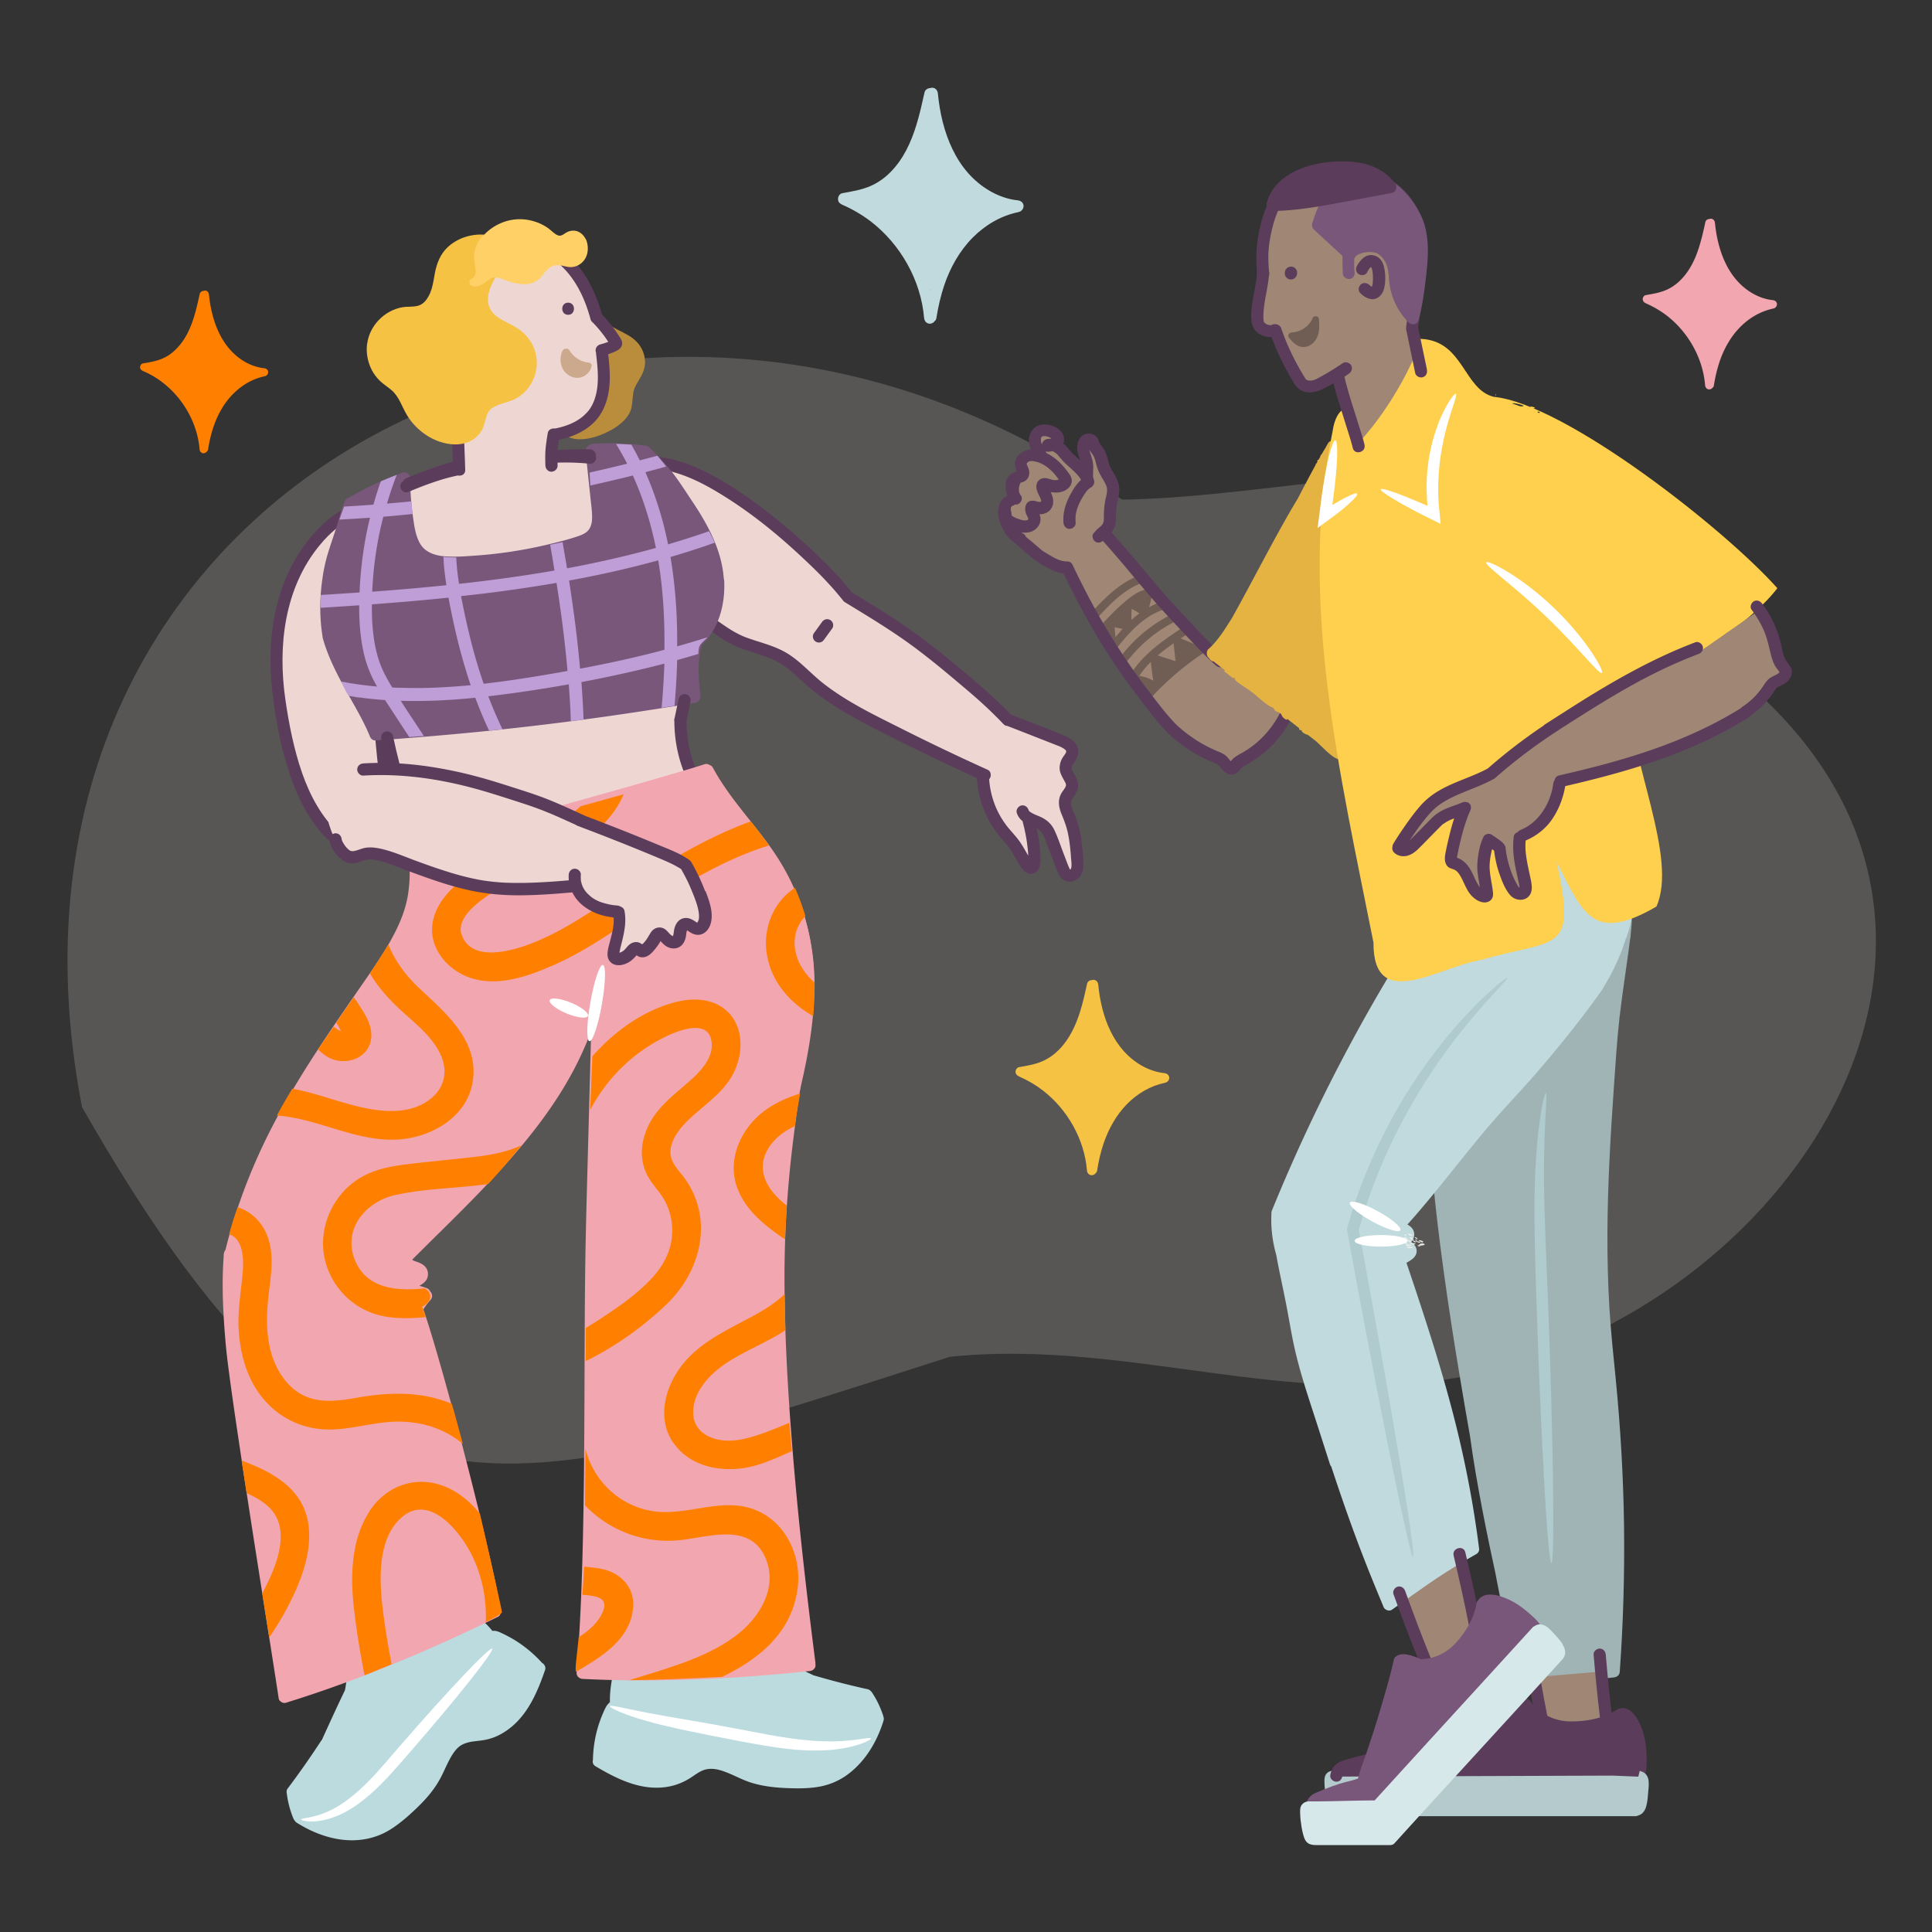 <svg xmlns="http://www.w3.org/2000/svg" viewBox="0 0 200 200"><rect x="0" y="0" width="200" height="200" fill="#333333" stroke="none"/><defs><style>.cls-1{fill:none}.cls-2{fill:#f2a6b0}.cls-3{fill:#f6c243}.cls-4{fill:#eed7d3}.cls-5{fill:#fff}.cls-6{fill:#ffcf4e}.cls-8{fill:#efedea}.cls-9{fill:#e5b342}.cls-10{fill:#ff8000}.cls-11{fill:#a0b4b5}.cls-12{fill:#a08675}.cls-13{fill:#c1dade}.cls-16{fill:#afcbcd}.cls-18{fill:#bbdbdf}.cls-21{fill:#705e55}.cls-22{fill:#5b3d5b}.cls-24{fill:#78577a}</style></defs><path id="BG_Strong" d="M181.1 70.98c-11.31-32.03-40.32-19.6-64.94-19.26C65.26 15.49-4.11 49.45 8.49 114.61c26.95 47.15 42.68 41 89.82 25.85 19-2 36.71 6.21 55.85 1.45 32.19-8.01 55.95-45.61 26.94-70.95Z" style="fill:#575655"/><g id="Illustrations"><g id="Stars"><path d="M86.76 20.75c.05.18.16.3.31.37.03.03.07.05.11.07 1.05.45 2.05 1.04 2.96 1.73 3.09 2.38 5.2 6.12 5.52 9.99.03.32.25.6.6.6.19 0 .39-.11.5-.27.09-.07.15-.17.17-.28.18-1.16.44-2.3.81-3.41.62-1.84 1.59-3.58 2.96-4.96 1.28-1.29 2.88-2.24 4.67-2.62.03 0 .05-.02.08-.03.28-.03.51-.33.51-.6 0-.35-.28-.57-.6-.6-.98-.1-1.98-.45-2.85-.95-3.59-2.05-5.05-6.21-5.42-10.11-.03-.32-.25-.6-.6-.6-.06 0-.13.01-.19.04-.26 0-.53.17-.59.44-.26 1.15-.51 2.3-.86 3.42-.54 1.76-1.34 3.49-2.65 4.82-.6.61-1.29 1.11-2.07 1.45-.93.41-1.95.57-2.94.75-.32.06-.5.45-.42.74Zm9.58 9.3s-.01-.04-.02-.06h.04s-.01.04-.02.06Z" class="cls-13"/><path d="M170.08 31.09c.04.13.12.22.22.26.02.02.05.04.08.05.76.33 1.48.75 2.14 1.25 2.24 1.72 3.77 4.43 3.99 7.23.02.23.18.43.43.43.14 0 .28-.08.36-.19a.32.32 0 0 0 .12-.21c.13-.84.32-1.66.59-2.47.45-1.33 1.15-2.59 2.14-3.59.93-.94 2.09-1.62 3.38-1.9.02 0 .04-.01.05-.02.21-.02.37-.24.37-.43 0-.25-.2-.41-.43-.43-.71-.07-1.43-.32-2.06-.68-2.6-1.48-3.65-4.49-3.93-7.32-.02-.23-.18-.43-.43-.43-.05 0-.09.01-.14.03-.19 0-.38.12-.42.32-.18.83-.37 1.66-.62 2.48-.39 1.28-.97 2.53-1.92 3.49-.43.44-.93.8-1.5 1.05-.67.3-1.41.41-2.13.54-.23.04-.36.32-.3.53Zm6.93 6.73s0-.03-.01-.05h.03s0 .03-.01.05Z" class="cls-2"/><path d="M14.52 38.11c.03.12.11.21.21.25.02.02.05.04.08.05.73.31 1.42.71 2.04 1.2 2.13 1.64 3.59 4.22 3.81 6.9.02.22.17.41.41.41.13 0 .27-.08.35-.18.06-.05.1-.12.12-.2.12-.8.3-1.59.56-2.35.43-1.27 1.09-2.47 2.04-3.42.89-.89 1.99-1.55 3.22-1.81.02 0 .04-.01.05-.02.19-.02.35-.22.35-.41 0-.24-.19-.39-.41-.41a5.15 5.15 0 0 1-1.97-.65c-2.48-1.42-3.48-4.28-3.75-6.98-.02-.22-.17-.41-.41-.41-.04 0-.09.01-.13.03a.43.43 0 0 0-.41.3c-.18.79-.35 1.59-.59 2.37-.37 1.22-.92 2.41-1.83 3.33-.41.42-.89.77-1.43 1-.64.28-1.35.4-2.03.51-.22.04-.34.31-.29.51Zm6.61 6.42s0-.03-.01-.04h.03s0 .03-.01.04Z" class="cls-10"/><path d="M105.15 111.08c.04.15.14.25.26.3l.09.06c.87.38 1.7.86 2.45 1.44 2.56 1.97 4.31 5.07 4.57 8.28.02.27.21.5.5.5.16 0 .32-.09.41-.22.07-.06.13-.14.14-.24.15-.96.36-1.91.67-2.82.52-1.52 1.31-2.96 2.45-4.11 1.06-1.07 2.39-1.86 3.87-2.17.02 0 .04-.01.06-.02.23-.03.42-.27.42-.49 0-.29-.23-.47-.5-.5-.81-.08-1.64-.37-2.36-.78-2.97-1.7-4.18-5.14-4.49-8.38-.03-.27-.21-.5-.5-.5-.05 0-.11.01-.16.03-.22 0-.44.14-.49.36-.21.95-.42 1.91-.71 2.84-.45 1.46-1.11 2.89-2.19 3.99-.49.5-1.07.92-1.71 1.2-.77.34-1.62.48-2.44.62-.27.05-.41.37-.35.61Zm7.94 7.71s-.01-.04-.01-.05h.03s-.01.04-.01.05Z" class="cls-3"/></g><path d="M29.67 185.51zM56.14 172.17c-.76-.85-1.64-1.6-2.59-2.22-.46-.3-.95-.57-1.45-.81-.3-.14-.62-.32-.97-.32-.05 0-.1 0-.16.01-.41-.51-.88-.97-1.38-1.4a.666.666 0 0 0-.44-.18c-.15 0-.34.07-.44.18-.18.19-.24.51-.11.75l-11.57 4.99a.643.643 0 0 0-.31-.2.618.618 0 0 0-.48.06c-.13.08-.27.22-.29.37-.08.52-.14 1.05-.24 1.57-.76 1.58-1.55 3.29-2.38 5.13-.03.03-.06.07-.09.11-1.1 1.69-2.26 3.34-3.47 4.95-.03.03-.05.07-.06.11-.03.07-.05.16-.04.25.11.93.33 1.83.69 2.7.04.09.08.17.14.24.05.08.12.16.21.22 1.89 1.2 4.2 2.01 6.47 1.79 1.18-.11 2.29-.48 3.29-1.12 1-.64 1.89-1.43 2.73-2.24.84-.81 1.62-1.7 2.21-2.71.5-.85.84-1.8 1.35-2.65.22-.36.47-.7.8-.96.37-.29.89-.44 1.39-.51.57-.08 1.14-.11 1.69-.27a5.7 5.7 0 0 0 1.51-.67c2.32-1.43 3.43-4 4.28-6.48.09-.26-.05-.55-.28-.7ZM91.45 177.74v-.05c-.28-.89-.68-1.74-1.2-2.51a.752.752 0 0 0-.15-.16.515.515 0 0 0-.27-.15c-1.91-.42-3.8-.91-5.67-1.46-.01 0-.03-.02-.04-.03-.79-.37-1.58-.75-2.38-1.12-.16-.07-.31-.11-.48-.06a.6.6 0 0 0-.37.29c-.02.04-.04.08-.05.13l-16.15.72c-.02-.26-.17-.51-.45-.57-.31-.07-.7.09-.77.44-.2.98-.36 2-.33 3.01-.07-.02-.09-.02-.03.03-.01 0-.03.02-.04.03-.23.19-.36.45-.49.72-.26.56-.48 1.13-.66 1.72-.34 1.12-.52 2.3-.54 3.47-.06.24 0 .5.28.66 2.03 1.2 4.27 2.34 6.7 2.2 1.18-.06 2.25-.43 3.23-1.08.42-.28.85-.61 1.34-.76.49-.15.98-.12 1.47 0 1.1.28 2.08.89 3.15 1.26 1.17.4 2.42.56 3.66.62 1.24.06 2.51.08 3.74-.16 1-.2 1.97-.62 2.79-1.23 1.84-1.36 3.05-3.4 3.72-5.57.04-.14.04-.27 0-.38Z" class="cls-18"/><g id="Girls_top_arm_2"><path d="M39.4 79.29s-.51-4.91-.61-6.88c-.1-1.97-.34-5.3-.33-6.9 0-1.61 5.11-15.4.6-13.39-4.52 2-6.28 3-7.62 5.55s-1.92 5.13-2.35 7.18.13 10.42.84 12.82c.71 2.4 1.23 4.34 2.76 6.7 1.53 2.36 4.55 2.5 5.93 1.02s.98-4.08.78-6.11Z" class="cls-4"/><path d="M35.12 86.29c-1.84-1.69-3.03-3.94-3.85-6.28-.85-2.46-1.36-5.04-1.73-7.61-.8-5.52-.1-11.55 3.57-15.98.51-.62 1.07-1.19 1.69-1.7.32-.27.65-.53 1.01-.74.22-.13.57-.3.73-.36.86-.36 1.78-.64 2.68-.88.78-.21.45-1.42-.33-1.21s-1.58.46-2.35.75c-.61.23-1.21.5-1.75.88-.64.45-1.24.97-1.79 1.52-2.09 2.13-3.55 4.9-4.29 7.78-.75 2.9-.86 5.96-.54 8.94.29 2.72.8 5.47 1.61 8.08.79 2.55 1.94 5.06 3.77 7.04.22.24.45.46.68.68.25.23.64.25.89 0 .23-.23.25-.66 0-.89Z" class="cls-22"/><path d="M40.42 79.53c-.42-3.71-.7-7.44-1.05-11.16-.09-1.02-.19-2.05-.29-3.07-.03-.34-.26-.63-.63-.63-.31 0-.66.29-.63.63.39 3.97.72 7.94 1.1 11.92.07.77.15 1.54.24 2.32.04.34.26.63.63.63.31 0 .67-.29.63-.63Z" class="cls-22"/></g><g id="Girls_arm_1"><path d="M66.82 47.83c2.06-.31 7.06 1.93 9.38 3.59 2.32 1.66 6.01 4.61 7.36 5.91s4.22 4.48 4.22 4.48 4.77 2.89 6.37 4.07 7.41 5.94 8.22 6.71 1.96 1.94 1.96 1.94 4.6 1.64 5.47 2.13 1.22 1.24 1.22 1.24-.78.68-.66 1.44.42 1.01.53 1.51.84.35.13 1.12c-.71.77-.57 1.34-.57 1.34s.95 3.88 1.03 4.88c.08 1 .79 1.54-.02 2.01s-1.18.35-1.42-.29-1.13-3.41-1.5-3.7-1.65-1.32-1.65-1.32.03 1.97.1 2.6.49 1.92-.06 2.01-.86-.19-1.28-1.07c-.42-.88-2.35-3.35-2.35-3.35s-1.27-2.13-1.26-2.9-.26-2.36-.26-2.36-7.58-3.24-9.49-4.22-6.47-3.55-7.49-4.42c-1.02-.87-2.97-2.83-4.19-3.32-1.22-.5-3.31-1.02-4.49-1.68s-2.28-1.76-2.28-1.76-9.06-5.19-10.02-6.21c-2.09-2.24-2.26-5.84-1.63-7.54.63-1.7 3.13-2.61 4.65-2.84Z" class="cls-4"/><path d="M112.16 89.28c-.03-.44-.06-.85-.1-1.28-.08-.84-.19-1.69-.41-2.51-.11-.41-.25-.81-.41-1.2-.14-.33-.33-.68-.37-1.05-.05-.36.16-.58.36-.89.23-.34.41-.73.37-1.15s-.21-.77-.42-1.12c-.08-.13-.16-.26-.22-.4 0 0-.02-.08-.03-.13v-.03a.585.585 0 0 0 .03-.17c.01 0 .05-.17.02-.09.03-.06.07-.12.1-.17.09-.14.19-.26.27-.4.22-.35.33-.76.24-1.17-.17-.77-.91-1.18-1.58-1.45-1.74-.71-3.5-1.37-5.26-2.06a.292.292 0 0 0-.09-.02c-1.99-2.09-4.22-3.91-6.43-5.74a66.087 66.087 0 0 0-6.15-4.52c-1.29-.83-2.59-1.62-3.9-2.41-1-1.29-2.13-2.47-3.3-3.6a65.299 65.299 0 0 0-4.22-3.75c-1.32-1.08-2.68-2.13-4.11-3.07-1.87-1.23-3.83-2.38-5.96-3.07-1.12-.36-2.32-.61-3.5-.54-1.03.06-2.13.24-3.05.74-.71.39-.08 1.47.63 1.08.29-.16.58-.25.98-.35.42-.11.84-.18 1.27-.21.98-.07 1.94.08 2.88.35 2.05.58 3.93 1.67 5.72 2.82 2.88 1.86 5.52 4.07 8.01 6.44.71.67 1.4 1.35 2.06 2.06.31.33.62.67.91 1.01.13.16.27.31.4.48.07.08.13.16.2.24.03.03.05.06.08.1.08.1-.04-.05.05.06l.02.02a.7.7 0 0 0 .21.21c2.2 1.34 4.41 2.67 6.51 4.17 2.1 1.5 4.19 3.27 6.22 4.99 1.29 1.09 2.53 2.24 3.69 3.46.13.14.28.19.42.19.04.02.08.05.13.06s4.81 1.88 4.81 1.88c.32.13.53.19.82.37.11.07.18.11.28.23 0 0 .02.03.02.04 0 .02.02.18.02.07v.05l-.03.05c.04-.09-.05.09-.05.09-.07.12-.15.23-.23.34-.17.25-.29.51-.34.8s0 .03 0 .05c-.16.67.21 1.19.51 1.76.07.13.06.1.1.25 0 .02 0 .02.01.03v.09s-.01.02-.02.06c-.06.22-.32.51-.46.75-.41.73-.26 1.49.05 2.23s.54 1.4.68 2.15.22 1.52.27 2.29c.02.31.08.65.04.96-.02.13-.06.22-.13.28-.08-.13-.25-.53-.27-.6l-.48-1.26c-.28-.75-.54-1.52-.88-2.24-.32-.67-.84-1.11-1.51-1.4-.32-.14-.5-.19-.82-.37l-.15-.09c-.01 0-.03-.02-.03-.02-.02-.02-.05-.04-.07-.06l-.07-.08-.03-.06v-.02c-.11-.32-.43-.53-.77-.44-.31.09-.55.45-.44.77.12.37.34.64.61.86 0 .04 0 .09.02.14.27 1.03.46 2.09.54 3.15 0 .09.01.19.02.28-.06-.1-.11-.19-.17-.29-.25-.44-.5-.88-.8-1.29-.32-.43-.68-.82-1.02-1.22-.59-.7-1.08-1.51-1.43-2.37-.35-.88-.57-1.81-.63-2.76.03-.03.06-.07.08-.11.16-.27.09-.72-.23-.86-3.09-1.4-6.15-2.86-9.18-4.39-2.75-1.38-5.59-2.75-8.01-4.69-1.19-.96-2.22-2.15-3.54-2.96-1.31-.81-2.83-1.13-4.25-1.65-1.29-.48-2.37-1.3-3.48-2.08-.81-.57-1.65-1.09-2.48-1.62-1.78-1.12-3.62-2.16-5.37-3.33-.28-.19-.7-.05-.86.23-.18.31-.06.67.23.86 1.52 1.02 3.11 1.92 4.66 2.89.9.56 1.79 1.12 2.67 1.7 1.01.68 1.96 1.45 3.05 2.01 1.37.71 2.91.98 4.31 1.61 1.4.63 2.36 1.65 3.46 2.62 2.33 2.07 5.11 3.53 7.87 4.94 3.23 1.64 6.5 3.21 9.8 4.72.12 2.25.98 4.4 2.43 6.12.36.43.75.84 1.06 1.31.31.48.58 1.01.89 1.5.31.49.75 1.16 1.45.94.55-.17.76-.8.76-1.33 0-1.11-.17-2.24-.41-3.34.23.12.43.27.57.49.19.3.3.62.42.95l.48 1.26.5 1.31c.15.38.27.78.54 1.09.61.71 1.67.47 2.1-.3.22-.39.24-.86.22-1.3Zm-5.27 0Zm3.85.79h.03c-.01.01-.03.03-.03 0Zm.05 0s.04.02.03.02c0 0-.02 0-.03-.02Z" class="cls-22"/><path d="m85.32 66.2.85-1.17c.09-.13.1-.34.06-.48s-.15-.3-.29-.37c-.15-.08-.32-.12-.48-.06l-.15.06c-.09.06-.17.13-.23.23l-.85 1.17c-.09.13-.1.34-.06.48s.15.3.29.37c.15.08.32.12.48.06l.15-.06c.09-.06.17-.13.23-.23Z" class="cls-22"/></g><g id="Girls_Torso"><path d="M71.81 80.63s-.94-2.61-1.16-4.17c-.22-1.56.04-4.22.04-4.22s-2.15-7.54-14.42-5.74C44 68.31 39.68 72.59 39.75 75.44c.07 2.84 3.71 12.17 3.85 12.43 2.28 4.27 8.69 6.88 16.45 6.86 7.76-.01 12.33-8.61 11.75-14.09ZM61.75 54.22c.15-1.03-.32-3.45-.4-4.41s-.55-2.66-.55-2.66-2.87.08-3.59.05-8.16.75-10.84 1.62c-2.68.87-4.3 1.53-4.3 1.53s.45 3.4.52 4.52.58 2.46 1.67 2.87 1.97.38 4.15.23 7.26-.74 8.68-1.11c1.42-.37 4.53-1.66 4.67-2.65Z" class="cls-4"/><path d="M72.49 72.05v.01-.01zM74.93 59.95c-.2-3.05-1.73-5.77-3.4-8.25-.91-1.36-1.81-2.82-2.97-3.99-.42-.48-.86-.95-1.32-1.4a.616.616 0 0 0-.4-.18h-.04c-1.8-.23-3.64-.31-5.45-.18-.17.01-.33.08-.45.2-.18.11-.31.31-.29.52l.4 3.8.2 1.85c.05.47.1.94.08 1.42-.02.38-.1.75-.33 1.08s-.67.53-1.07.67c-1.14.39-2.32.68-3.49.95-2.34.54-4.72.9-7.11 1.07-1.14.08-2.3.18-3.44.06-.88-.09-1.78-.42-2.27-1.15-.58-.88-.7-2.02-.85-3.07-.18-1.24-.26-2.49-.26-3.74 0-.04 0-.07-.01-.11 0-.05 0-.09-.02-.14-.08-.31-.45-.56-.77-.44-1.92.72-3.79 1.58-5.57 2.59-.16.04-.3.13-.37.28-.31.69-.5 1.41-.71 2.14-.06.19-.11.38-.17.57-.3.97-.65 1.92-.94 2.9-.21.71-.37 1.44-.49 2.17v.04c-.01.05-.02.09-.02.14l-.06.4c-.25 1.91-.26 3.84.05 5.74 0 .05 0 .1.02.16.69 2.48 2.03 4.75 3.28 6.99.02.04.05.08.08.11.01.03.02.07.04.1.26.47.52.95.77 1.43.11.23.22.45.33.68.06.13.12.25.17.38.03.06.06.13.09.2.01.03.03.07.04.1q-.03-.06 0 0s.04.09.06.13c.07.27.32.5.61.48 4.34-.3 8.67-.67 12.99-1.13 4.29-.46 8.56-1 12.82-1.63 2.44-.36 4.88-.74 7.31-1.15.13-.02.23-.1.31-.19.13-.12.22-.28.21-.46-.19-1.78-.38-3.61.14-5.35 1.81-1.67 2.45-4.36 2.3-6.75Z" class="cls-24"/><path d="M68.74 68.65c-.82.21-1.64.42-2.46.61-2.03.48-4.07.91-6.12 1.3.04.48.07.96.1 1.43.05.81.09 1.63.12 2.44 2.92-.4 5.45-.76 6.44-.94.46-.08 1.04-.17 1.64-.27.13-1.47.22-2.94.28-4.41v-.17ZM37.29 59.81c.16-2.1.5-4.19.99-6.24-1.06.08-2.11.14-3.17.2-.45 1.26-1 2.85-1.36 4.14-.33 1.15-.48 2.47-.54 3.67 1.33-.08 2.67-.17 4-.26.02-.5.05-1 .09-1.5ZM39.4 49.82c-.18.08-.37.16-.55.24-1.22.54-2.93 1.51-2.93 1.51s-.13.33-.32.85c1.01-.06 2.02-.12 3.04-.2a42 42 0 0 1 .76-2.41ZM39.84 72.44c-.74-.05-1.48-.12-2.21-.21.17.13.32.29.42.46.28.44 1.74 3.85 1.74 3.85s.4-.12 1.48-.19c.18-.01.56-.04 1.08-.08-.47-.72-.94-1.44-1.42-2.16-.36-.55-.73-1.11-1.09-1.67ZM37.92 68.63c-.31-.95-.48-1.93-.6-2.91-.12-1.02-.16-2.04-.16-3.07-1.34.09-2.67.18-4 .26 0 .9.02 1.63.04 1.98.04.93.82 2.99 1.75 4.91.13.27.24.51.35.73 1.23.24 2.47.41 3.71.52-.44-.77-.81-1.58-1.09-2.43ZM42.16 51.92c.14-.01.28-.03.42-.04-.02-.44-.03-.88-.03-1.32 0-1.59-.31-1.79-.72-1.68a7.5 7.5 0 0 0-.78.27c-.38.98-.71 1.97-1.01 2.97.71-.06 1.42-.12 2.12-.19ZM47.52 60.42c3.31-.36 6.6-.81 9.88-1.38-.05-.31-.1-.62-.15-.92l-.3-1.75c-2.61.5-6.51 1.09-8.64 1.26-.38.03-.73.05-1.07.05.03.61.08 1.22.16 1.83.04.3.08.61.13.91ZM39.35 54.8c-.41 1.89-.67 3.8-.79 5.73-.01.23-.03.46-.04.69.99-.07 1.97-.15 2.96-.23 1.57-.13 3.15-.28 4.72-.44-.09-.6-.17-1.2-.23-1.8-.04-.38-.06-.77-.08-1.15-1.51-.19-2.44-.83-2.77-2.08-.22-.82-.36-1.6-.44-2.34-1.01.1-2.02.19-3.03.28-.11.44-.22.89-.32 1.34ZM48.99 61.58c-.42.05-.84.09-1.26.14.22 1.24.5 2.48.79 3.7.43 1.81.94 3.61 1.55 5.37 2.91-.32 5.8-.8 8.68-1.32-.27-3.05-.66-6.09-1.14-9.12-2.86.5-5.74.9-8.62 1.23ZM63.78 45.94c-.84-.03-1.62-.05-2.01-.05-1.01-.01-1.3.46-.98 1.26.14.35.19.98.24 1.75 1.3-.29 2.6-.6 3.89-.92-.35-.7-.74-1.38-1.15-2.05ZM41.47 72.52c.79 1.22 1.6 2.43 2.39 3.64 1.82-.14 4.32-.34 6.74-.56-.52-1.11-1-2.25-1.43-3.4-2.56.26-5.14.4-7.71.32ZM72.22 69.59c0-.41.02-1.3.07-1.94-.73.22-1.47.44-2.21.64-.04 1.58-.14 3.16-.27 4.74.92-.14 1.73-.27 2.06-.34.68-.16.6-.5.6-.5s-.23-2.06-.23-2.61ZM65.93 58.6c-2.32.58-4.67 1.08-7.02 1.51.28 1.82.54 3.63.76 5.46.15 1.22.27 2.43.38 3.66 2.93-.55 5.85-1.18 8.72-1.95.04-3.1-.13-6.21-.64-9.26-.73.2-1.47.4-2.21.58ZM47.06 64.98c-.23-1.03-.45-2.07-.64-3.12-2.64.27-5.29.5-7.93.69-.01 1.22.04 2.44.22 3.63.14.94.37 1.87.72 2.75.31.78.73 1.52 1.17 2.23.89.04 1.78.06 2.67.05 1.82-.02 3.63-.13 5.44-.3-.01-.04-.03-.07-.04-.1-.65-1.92-1.18-3.87-1.62-5.84ZM58.86 70.81c-2.77.5-5.55.91-8.33 1.24.44 1.16.93 2.3 1.47 3.42 1.2-.12 2.35-.24 3.33-.36 1.23-.15 2.5-.32 3.73-.48l-.03-.85c-.04-.99-.1-1.98-.18-2.97ZM67.9 56.71l-.18-.83c-.51-2.29-1.24-4.54-2.21-6.67l-.46.12c-1.31.32-2.62.63-3.94.92.05.71.11 1.46.23 2.2.35 2.17-.5 2.89-2.13 3.41-.24.08-.57.16-.98.25.16.9.32 1.8.46 2.71 3.09-.57 6.17-1.26 9.2-2.11ZM69.99 62.7c.09 1.4.12 2.81.11 4.21 1.05-.3 2.1-.61 3.14-.94.02-.03.05-.05.07-.08.35-.44.89-1.62 1.24-2.47s.47-3.34 0-5.63c-.1-.47-.3-1.02-.56-1.61-1.51.53-3.04 1.03-4.58 1.48.28 1.67.47 3.36.58 5.04ZM36.62 72.1c-.18-.03-.36-.05-.53-.08.16.16.32.18.53.08ZM68.06 47.17c-.41-.47-.77-.82-1-.92-.23-.1-.9-.18-1.69-.23.31.54.6 1.08.87 1.63l1.82-.48ZM67.45 50.39c.75 1.93 1.31 3.92 1.72 5.95 1.42-.42 2.84-.87 4.24-1.36-1.05-1.97-2.51-4.06-3.19-5-.38-.52-.81-1.12-1.25-1.69-.72.2-1.43.39-2.15.58.22.5.43 1.01.63 1.52Z" class="cls-1"/><path d="M72.29 67.65c.01-.21.03-.38.05-.51.07-.49.55-.78.9-1.17-1.04.33-2.09.64-3.14.94.01-1.4-.02-2.81-.11-4.21-.11-1.69-.3-3.37-.58-5.04 1.54-.45 3.07-.94 4.58-1.48-.17-.39-.37-.79-.59-1.19-1.4.49-2.82.94-4.24 1.36a37.15 37.15 0 0 0-1.72-5.95c-.2-.51-.41-1.02-.63-1.52.72-.19 1.44-.38 2.15-.58-.31-.41-.62-.79-.91-1.12l-1.82.48c-.27-.55-.57-1.1-.87-1.63-.5-.03-1.06-.06-1.59-.08.41.67.79 1.35 1.15 2.05-1.29.32-2.59.63-3.89.92.03.41.05.86.08 1.34 1.31-.29 2.63-.6 3.94-.92l.46-.12c.97 2.14 1.69 4.38 2.21 6.67l.18.83c-3.03.84-6.1 1.53-9.2 2.11-.15-.9-.31-1.81-.46-2.71-.37.08-.81.17-1.29.27.1.58.21 1.16.3 1.75.05.31.1.62.15.92-3.28.57-6.58 1.02-9.88 1.38-.05-.3-.09-.61-.13-.91-.08-.61-.13-1.22-.16-1.83-.48 0-.93-.01-1.33-.07.02.38.04.76.08 1.15.06.6.14 1.2.23 1.8-1.57.16-3.15.31-4.72.44-.99.08-1.97.16-2.96.23.01-.23.02-.46.04-.69.11-1.93.38-3.84.79-5.73.1-.45.21-.89.32-1.34 1.01-.08 2.02-.18 3.03-.28-.05-.44-.09-.88-.11-1.31-.14.01-.28.03-.42.04-.71.07-1.42.13-2.12.19.3-1 .63-2 1.01-2.97-.46.18-1.05.41-1.65.67-.28.79-.54 1.6-.76 2.41-1.01.08-2.02.14-3.04.2-.14.37-.3.83-.49 1.35 1.06-.06 2.11-.12 3.17-.2-.5 2.05-.83 4.14-.99 6.24-.04.5-.07 1-.09 1.5-1.33.09-2.67.18-4 .26-.03.47-.04.91-.04 1.33 1.34-.08 2.67-.17 4-.26 0 1.03.04 2.05.16 3.07.12.99.29 1.97.6 2.91.27.85.65 1.66 1.09 2.43-1.25-.11-2.48-.28-3.71-.52.37.78.59 1.27.8 1.49.18.03.36.06.53.08.3.09.58.06 1 .14.74.09 1.48.16 2.21.21.36.56.73 1.11 1.09 1.67.47.72.94 1.44 1.42 2.16.42-.03.93-.07 1.51-.11-.8-1.21-1.61-2.42-2.39-3.64 2.57.07 5.15-.06 7.71-.32.43 1.15.9 2.29 1.43 3.4.47-.04.94-.09 1.39-.13-.54-1.12-1.03-2.26-1.47-3.42 2.78-.33 5.56-.74 8.33-1.24.07.99.14 1.98.18 2.97l.03.85c.45-.06.89-.12 1.32-.18a99.59 99.59 0 0 0-.22-3.87c2.05-.39 4.09-.82 6.12-1.3.82-.19 1.64-.4 2.46-.61v.17a81.54 81.54 0 0 1-.28 4.41c.45-.07.91-.14 1.34-.21.13-1.58.23-3.16.27-4.74.74-.21 1.48-.42 2.21-.64Zm-29.01 3.57c-.89 0-1.78-.01-2.67-.05-.44-.71-.86-1.45-1.17-2.23-.35-.88-.58-1.81-.72-2.75-.18-1.19-.24-2.42-.22-3.63 2.65-.19 5.29-.42 7.93-.69.19 1.05.41 2.09.64 3.12.44 1.97.98 3.92 1.62 5.84.01.04.03.07.04.1-1.81.17-3.63.28-5.44.3Zm6.79-.44c-.61-1.76-1.12-3.55-1.55-5.37-.29-1.22-.56-2.46-.79-3.7.42-.05.84-.09 1.26-.14 2.88-.33 5.76-.74 8.62-1.23.48 3.03.87 6.07 1.14 9.12-2.87.51-5.77.99-8.68 1.32Zm18.7-3.51c-2.88.77-5.79 1.4-8.72 1.95-.11-1.22-.24-2.44-.38-3.66-.22-1.82-.48-3.64-.76-5.46 2.36-.43 4.7-.93 7.02-1.51.74-.19 1.48-.38 2.21-.58.51 3.05.68 6.16.64 9.26Z" style="fill:#bf9dd6"/><path d="M70.26 72.31c-.14.69-.28 1.37-.43 2.06-.07.32.09.7.44.77.32.07.7-.09.77-.44.15-.68.29-1.37.43-2.06.03-.17.03-.33-.06-.48-.08-.13-.23-.26-.37-.29-.31-.07-.7.09-.77.44Z" class="cls-22"/><path d="M69.81 74.53c-.02 2.27.5 4.62 1.57 6.63.16.3.58.39.86.23.3-.18.39-.56.23-.86-.96-1.82-1.42-3.94-1.4-5.99 0-.81-1.25-.81-1.26 0ZM39.47 76.5c.8 3.81 1.95 7.54 3.43 11.14.13.31.42.54.77.44.3-.08.57-.46.44-.77-1.48-3.6-2.63-7.33-3.43-11.14-.07-.33-.46-.53-.77-.44-.34.09-.51.44-.44.77Z" class="cls-22"/></g><path d="M81.92 94.71c1.47 4.58 1.33 9.41.47 14.1-.23 1.25-.5 2.49-.79 3.72-.08.33.1.68.44.77.32.09.7-.11.77-.44 1.09-4.63 1.89-9.41 1.27-14.17-.19-1.47-.5-2.91-.95-4.32-.1-.32-.44-.53-.77-.44-.32.09-.54.45-.44.77Z" class="cls-2"/><path d="M84.42 172.17c-.53-4.12-1.02-8.24-1.46-12.37a378.3 378.3 0 0 1-1.23-13.88c-.31-4.57-.52-9.15-.52-13.73 0-4.49.28-8.95.81-13.41.32-2.66.68-5.31 1.12-7.96.44-2.64.85-5.16 1-7.77.01-.19.02-.38.02-.57.09-.1.15-.23.15-.4.04-3.39-.66-6.75-1.99-9.86-.65-1.52-1.46-2.95-2.41-4.31s-2.02-2.65-3.05-3.96c-1.12-1.42-2.2-2.88-3.06-4.47a.593.593 0 0 0-.37-.3.598.598 0 0 0-.49-.07c-1.4.46-2.82.86-4.23 1.27-2.23.65-4.46 1.28-6.69 1.91-2.52.71-5.03 1.4-7.56 2.09-2.3.63-4.61 1.25-6.91 1.86-1.55.41-3.1.82-4.66 1.17-.12.03-.23.05-.35.08-.16.03-.29.15-.37.29-.09.14-.12.32-.07.49.41 1.24.35 2.64.19 3.96-.16 1.33-.59 2.59-1.16 3.8-.72 1.52-1.62 2.94-2.57 4.33s-1.88 2.71-2.81 4.07c-1.72 2.5-3.42 5.02-4.99 7.62-1.54 2.54-2.96 5.15-4.16 7.87-1.29 2.9-2.34 5.9-3.14 8.98l-.12.49c-.09.11-.15.26-.17.41l-.03.4v.1c-.19 2.73-.05 5.47.17 8.19.07.9.17 1.79.28 2.68.34 2.67.73 5.33 1.13 8 .5 3.37 1.02 6.73 1.54 10.09.53 3.36 1 6.42 1.51 9.63.34 2.15.68 4.31 1.01 6.47.02.15.05.3.07.46.02.15.12.27.25.35.12.09.27.14.45.11.02 0 .05 0 .07-.01.02 0 .05-.02.07-.03 5.87-1.82 11.59-4.1 17.18-6.65 1.55-.71 3.09-1.44 4.62-2.19.02 0 .03-.01.04-.02h.01c.25-.12.34-.43.29-.69v-.02c-.28-1.66-.64-3.31-1.01-4.95-.5-2.22-1.03-4.44-1.58-6.65-.6-2.42-1.22-4.83-1.86-7.24-.59-2.24-1.2-4.47-1.84-6.7-.49-1.71-.99-3.42-1.55-5.11-.05-.16-.1-.31-.16-.47v-.01c.12-.18.24-.36.37-.53.11-.14.23-.29.35-.42.11-.12.18-.27.18-.44 0-.15-.07-.34-.18-.44h-.01a.623.623 0 0 0-.41-.38l-.71-.23c.3-.17.6-.37.76-.68.23-.46.14-1.03-.25-1.38-.31-.28-.71-.39-1.09-.53-.01 0-.03-.01-.04-.02-.03-.02-.07-.03-.1-.05 0 0-.01 0-.02-.01.02-.03.04-.07.06-.1 3.06-3.06 6.2-6.05 9.11-9.26 2.87-3.15 5.54-6.53 7.54-10.31.69-1.31 1.3-2.66 1.81-4.05-.11 3.95-.21 7.91-.32 11.86-.12 4.55-.26 9.09-.31 13.64-.05 4.55-.05 8.79-.07 13.19-.02 4.51-.05 9.01-.15 13.52-.09 4.25-.24 8.51-.55 12.75-.04.5-.07 1-.11 1.5-.03.34.31.63.63.63h.01c6.12.31 12.26.14 18.37-.34 1.69-.13 3.38-.29 5.07-.47h.02c.29 0 .64-.26.63-.58v-.05c0-.05 0-.1-.02-.15Z" class="cls-2"/><path d="M79.55 118.86c.65-1.06 1.63-1.77 2.73-2.28-.11.77-.21 1.53-.3 2.25-.2 1.79-.39 3.86-.53 5.97-.19-.15-.39-.31-.57-.48-1.65-1.48-2.59-3.41-1.33-5.47ZM82.36 98.58c-.32-1.39.06-2.83 1.01-3.74.5 1.67.89 3.58.94 5.43.01.48.02.97.01 1.44-.94-.82-1.67-1.87-1.96-3.13ZM61.66 94.04c-2.19 1.43-4.47 2.81-6.93 3.72-1.98.73-5.89 1.81-6.92-.95-.76-2.02 2.39-3.94 3.77-4.8 2.02-1.26 4.22-2.21 6.3-3.37 2.29-1.27 4.57-2.86 5.99-5.11.26-.41.49-.85.68-1.31 2.35-.65 4.6-1.27 5-1.38.88-.24 1.31-.4 1.31-.4s.28.88.62 1.15c.34.28.81.19 1.07 0s.3-1.03.1-1.26c-.19-.24-.62-.8-.62-.8s.98-.64 1.49-.24c.52.41 1.45 2.48 3.42 4.81.26.3.51.61.76.92-.49.18-.97.37-1.45.56-5.3 2.17-9.85 5.34-14.61 8.46ZM41.38 104.48c1.48 1.38 3.19 2.65 4.13 4.49.81 1.58.67 3.26-.63 4.51-1.35 1.29-3.22 1.62-5.02 1.51-3.3-.21-6.37-1.71-9.6-2.29.66-1.08 1.43-2.27 2.34-3.6.11-.16.21-.31.32-.46.5.44 1.02.88 1.68 1.07 1.17.34 2.49.06 3.28-.89.94-1.13.61-2.61-.06-3.78-.36-.63-.78-1.23-1.18-1.83.59-.86 1.14-1.68 1.66-2.46.82 1.39 1.91 2.63 3.09 3.72Z" class="cls-1"/><path d="M35.29 106.74a3.06 3.06 0 0 1-.31-.15c-.15-.11-.29-.22-.43-.33l.27-.39c.08.13.17.25.25.38.04.07.14.29.23.49ZM72.76 148.34c-1.47-1.12-1.16-3.14-.29-4.54 1.92-3.12 5.93-4.16 8.83-6.09.07 2.7.18 5.56.32 8.16.03.45.06.93.09 1.43-1.54.62-3.08 1.3-4.74 1.67-1.38.31-3.04.27-4.21-.63ZM69.26 107.15c1.19-.54 3.86-1.53 4.34.4.43 1.71-.91 3.18-2.07 4.23-1.48 1.34-3.13 2.5-4.15 4.26-1.03 1.78-1.32 3.89-.31 5.74.47.85 1.18 1.54 1.67 2.39.5.87.79 1.87.84 2.87.1 2-.72 3.77-2.05 5.22-1.56 1.7-3.53 3.06-5.45 4.31-.48.31-.96.61-1.44.89 0-4.35.03-9.11.1-12.72.05-2.19.19-6.15.34-9.85 1.8-3.41 4.64-6.15 8.17-7.75Z" class="cls-1"/><path d="M37.24 144.65c-2.08.35-4.34.75-6.24-.42-1.56-.97-2.53-2.67-2.99-4.41-.57-2.16-.39-4.44-.1-6.63.27-2.1.46-4.35-.74-6.23a4.717 4.717 0 0 0-2.57-1.98c.27-.75.57-1.52.9-2.31.86-2.1 1.5-4.09 3.15-7.18 4.24.3 8.11 2.7 12.44 2.49 3.47-.17 7.22-2.27 7.83-5.96.71-4.29-2.81-7.17-5.59-9.77-1.24-1.17-2.47-2.77-3.15-4.48 1.03-1.7 1.69-3.06 1.87-4 .47-2.52.41-3.28.41-3.28.07-1-.13-2.71-.13-2.71l16.4-3.93s.52-.14 1.33-.37c-1.62 1.55-3.63 2.6-5.61 3.61-2.07 1.06-4.16 2.07-6.01 3.48-1.84 1.39-3.77 3.27-3.73 5.76.04 2.36 1.97 4.29 4.12 4.96 2.81.86 5.86-.23 8.42-1.36 4.88-2.15 8.98-5.64 13.55-8.34 2.76-1.62 5.72-3.13 8.79-4.07.83 1.17 1.53 2.24 2.01 3.04.2.34.44.8.68 1.35-2.2 1.4-3.33 4.13-2.93 6.79.44 2.92 2.38 5.08 4.81 6.5-.14 1.85-.36 3.32-.54 4.01-.16.63-.48 2.16-.81 4-1.85.58-3.62 1.45-4.92 2.91-1.7 1.9-2.5 4.53-1.55 6.98.91 2.34 2.9 3.85 4.9 5.22-.04 1.03-.06 2.05-.06 3 0 .81 0 1.71.02 2.66-.81.76-1.76 1.4-2.63 1.9-2.67 1.52-5.63 2.69-7.69 5.07-1.96 2.27-3.05 5.76-1.2 8.44 1.66 2.41 4.77 3.04 7.5 2.57 1.6-.28 3.18-1.03 4.76-1.72.43 4.38 1.09 9.43 1.36 12.51.36 4.19.96 8.85 1 9.37.04.52-.04.89-1.68 1.02-.79.06-4.15.27-7.89.45 3.95-1.91 7.25-4.65 7.83-9.25.4-3.21-1.22-6.73-4.3-8-3.72-1.53-7.53.89-11.3-.03-3.25-.79-5.61-3.29-6.37-6.37.02-2.9.04-5.85.04-8.12v-.91c3.09-1.53 6-3.61 8.39-5.91 3.5-3.37 4.87-8.69 1.92-12.91-.57-.81-1.45-1.59-1.54-2.62-.09-1.11.63-2.21 1.34-2.99 1.58-1.74 3.7-2.9 4.94-4.95 1.03-1.7 1.36-4.09.34-5.88-1.2-2.09-3.67-2.48-5.85-1.96-3.38.8-6.48 2.97-8.85 5.67.08-1.88.14-3.14.14-3.14s-1.96 4.81-3.4 6.88c-.7 1-2.19 3.11-4.06 5.45-1.57.76-3.5 1.06-5.12 1.24-1.96.22-3.92.42-5.87.63-1.86.21-3.75.44-5.43 1.35-2.81 1.52-4.5 4.79-4.06 7.96.45 3.23 2.94 5.88 6.14 6.51 1.47.29 2.96.26 4.44.1.28.84.64 1.91.75 2.28 0 0 .93 3.11 1.95 6.73-2.97-1.26-6.24-1.25-9.54-.69v.02Z" class="cls-1"/><path d="M36.7 130.3c-1.18-3.15 1.21-5.93 4.19-6.59 3.15-.71 6.45-.69 9.65-1.15-1.08 1.16-2.2 2.25-3.31 3.16-4.57 3.77-4.49 4.57-4.49 4.57s1.04.19 1.37 1.12-.88 1.61-.88 1.61.4.11.76.34c-2.88.3-6.13.07-7.29-3.06ZM62.44 166.74c-.45 1.17-1.43 2.02-2.53 2.73.13-1.3.27-2.85.38-4.4.28.02.57.05.86.09.99.14 1.71.47 1.29 1.57ZM28.56 156.94c1.31 2.39-.22 5.78-1.4 8-.53-3.37-1.12-7.11-1.62-10.37 1.22.55 2.41 1.24 3.02 2.37Z" class="cls-1"/><path d="M70.69 159.39c3.08-.4 7.15-1.72 8.62 2.05 1.17 2.98-.72 6.01-3.04 7.8-3.14 2.42-7.33 3.48-11.1 4.68H64c-3.26-.07-4.26.21-4.4-.85 2.65-1.55 5.65-3.34 5.93-6.66.14-1.68-.79-3.06-2.3-3.72-.89-.39-1.83-.43-2.77-.53.05-.99.08-1.92.08-2.73 0-.92 0-2.17.02-3.61 2.5 2.62 6.2 4.08 10.13 3.57ZM41.53 157.1c2.92-2.6 6.12 1.49 7.3 3.87 1.07 2.15 1.54 4.56 1.45 6.95-.4.2-.85.42-1.34.66-1 .49-4.68 2.12-8.42 3.68-.35-1.82-.66-3.66-.89-5.49-.38-3.04-.65-7.41 1.89-9.68Z" class="cls-1"/><path d="M29.71 166.48c1.47-2.79 2.88-6.3 2.05-9.49-.65-2.51-2.74-4.04-4.99-5.07-.55-.25-1.15-.49-1.75-.73-.2-1.33-.38-2.49-.5-3.37-.88-6.04-1.71-12.41-1.5-15.72.09-1.5.34-2.91.7-4.3 1.41.42 1.51 2.47 1.42 3.72-.14 2.02-.54 3.98-.44 6.02.1 1.87.48 3.71 1.32 5.39 1.62 3.25 4.78 5.21 8.42 5.07 2.03-.08 4-.67 6.02-.79 1.76-.11 3.54.16 5.17.86.85.37 1.61.85 2.29 1.42.31 1.16.59 2.27.82 3.24.28 1.19.61 2.56.93 3.98-.85-1.06-1.86-1.96-3.06-2.56-3.12-1.57-6.49-.57-8.38 2.31-1.89 2.87-1.99 6.64-1.62 9.94.26 2.35.66 4.7 1.11 7.03-1.64.66-3.17 1.24-4.31 1.62-4.3 1.43-4.35 1.92-4.71-.32-.1-.64-.41-2.6-.83-5.21.66-.98 1.29-1.98 1.84-3.02Z" class="cls-1"/><path d="M43.34 102.24c2.77 2.61 6.3 5.49 5.59 9.77-.61 3.69-4.37 5.79-7.83 5.96-4.34.21-8.2-2.2-12.44-2.49.45-.84.98-1.76 1.6-2.78 3.23.58 6.3 2.08 9.6 2.29 1.8.11 3.67-.22 5.02-1.51 1.3-1.25 1.44-2.93.63-4.51-.94-1.84-2.65-3.12-4.13-4.49-1.18-1.1-2.27-2.33-3.09-3.72.72-1.09 1.37-2.09 1.91-2.99.67 1.71 1.9 3.31 3.15 4.48ZM57.27 99.92c-2.56 1.13-5.61 2.22-8.42 1.36-2.15-.66-4.09-2.6-4.12-4.96-.04-2.49 1.89-4.37 3.73-5.76 1.86-1.41 3.95-2.42 6.01-3.48 1.98-1.01 3.99-2.06 5.61-3.61 1.13-.31 2.82-.79 4.47-1.24-.19.46-.42.9-.68 1.31-1.42 2.25-3.7 3.83-5.99 5.11-2.08 1.16-4.27 2.11-6.3 3.37-1.38.86-4.53 2.78-3.77 4.8 1.03 2.75 4.94 1.67 6.92.95 2.46-.91 4.74-2.29 6.93-3.72 4.76-3.12 9.31-6.28 14.61-8.46.48-.19.96-.39 1.45-.56.67.84 1.31 1.69 1.89 2.49-3.07.94-6.03 2.45-8.79 4.07-4.57 2.69-8.67 6.18-13.55 8.34ZM39.65 136.24c-3.2-.63-5.69-3.29-6.14-6.51-.44-3.17 1.24-6.44 4.06-7.96 1.67-.91 3.57-1.14 5.43-1.35 1.96-.22 3.92-.41 5.87-.63 1.63-.18 3.55-.48 5.12-1.24a69.282 69.282 0 0 1-3.46 4.02c-3.21.46-6.5.44-9.65 1.15-2.98.67-5.37 3.45-4.19 6.59 1.17 3.13 4.41 3.36 7.29 3.06.27.18.52.42.55.76.08.77-.83 1.13-.83 1.13s.16.48.37 1.08c-1.48.16-2.97.19-4.44-.1ZM40.46 147.19c-2.02.13-3.99.72-6.02.79-3.64.13-6.8-1.82-8.42-5.07-.84-1.68-1.22-3.52-1.32-5.39-.1-2.04.29-4 .44-6.02.09-1.25 0-3.29-1.42-3.72.24-.93.54-1.86.88-2.81 1.03.33 1.94 1 2.57 1.98 1.21 1.88 1.01 4.12.74 6.23-.28 2.19-.46 4.47.1 6.63.46 1.74 1.43 3.44 2.99 4.41 1.9 1.18 4.16.78 6.24.42 3.3-.56 6.57-.57 9.54.69.38 1.35.77 2.78 1.13 4.14a9.564 9.564 0 0 0-2.29-1.42c-1.62-.71-3.41-.97-5.17-.86ZM38.24 156.45c1.89-2.88 5.26-3.88 8.38-2.31 1.19.6 2.21 1.5 3.06 2.56 1.11 4.78 2.28 10.02 2.28 10.18s-.67.54-1.67 1.05c.09-2.39-.38-4.8-1.45-6.95-1.18-2.38-4.38-6.47-7.3-3.87-2.54 2.27-2.27 6.64-1.89 9.68.23 1.84.54 3.67.89 5.49-.94.39-1.89.78-2.8 1.15-.46-2.33-.85-4.68-1.11-7.03-.37-3.3-.27-7.07 1.62-9.94ZM31.76 156.99c.83 3.19-.58 6.71-2.05 9.49-.55 1.04-1.17 2.05-1.84 3.02-.22-1.37-.46-2.92-.72-4.56 1.18-2.22 2.72-5.61 1.4-8-.62-1.12-1.8-1.82-3.02-2.37-.19-1.21-.36-2.36-.52-3.39.61.25 1.2.48 1.75.73 2.25 1.03 4.34 2.56 4.99 5.07Z" class="cls-10"/><path d="M37.87 108.82c-.79.95-2.11 1.23-3.28.89-.66-.19-1.18-.63-1.68-1.07.56-.82 1.11-1.61 1.63-2.38.14.11.28.22.43.33.07.05.19.1.31.15a6.58 6.58 0 0 0-.23-.49c-.08-.13-.16-.26-.25-.38.63-.92 1.24-1.81 1.82-2.65.4.6.82 1.2 1.18 1.83.67 1.17 1 2.65.06 3.78ZM70.18 103.68c2.18-.52 4.64-.13 5.85 1.96 1.03 1.78.7 4.17-.34 5.88-1.24 2.05-3.37 3.22-4.94 4.95-.71.78-1.43 1.88-1.34 2.99.09 1.04.98 1.81 1.54 2.62 2.95 4.22 1.58 9.54-1.92 12.91-2.39 2.3-5.29 4.39-8.39 5.91v-3.44c.49-.28.97-.58 1.44-.89 1.92-1.25 3.89-2.61 5.45-4.31 1.33-1.45 2.16-3.22 2.05-5.22-.05-1-.34-2.01-.84-2.87-.49-.84-1.2-1.53-1.67-2.39-1.01-1.85-.72-3.96.31-5.74 1.02-1.76 2.67-2.92 4.15-4.26 1.16-1.04 2.5-2.52 2.07-4.23-.49-1.92-3.15-.94-4.34-.4-3.53 1.6-6.36 4.34-8.17 7.75.08-2.05.17-4.01.23-5.55 2.37-2.7 5.47-4.87 8.85-5.67ZM79.37 98.7c-.4-2.66.73-5.39 2.93-6.79.36.81.74 1.82 1.08 2.94-.95.91-1.33 2.35-1.01 3.74.29 1.26 1.02 2.31 1.96 3.13 0 1.24-.06 2.42-.15 3.48-2.43-1.42-4.37-3.57-4.81-6.5ZM76.36 123.09c-.95-2.45-.15-5.07 1.55-6.98 1.3-1.46 3.07-2.33 4.92-2.91-.19 1.06-.39 2.23-.55 3.38-1.1.51-2.07 1.22-2.73 2.28-1.27 2.06-.32 3.99 1.33 5.47.19.17.38.33.57.48-.08 1.17-.14 2.35-.18 3.5-2-1.38-3.99-2.88-4.9-5.22ZM69.71 149.38c-1.85-2.68-.76-6.17 1.2-8.44 2.06-2.38 5.03-3.55 7.69-5.07.87-.5 1.82-1.13 2.63-1.9.02 1.18.04 2.44.08 3.73-2.9 1.93-6.91 2.97-8.83 6.09-.86 1.4-1.17 3.42.29 4.54 1.17.9 2.83.94 4.21.63 1.66-.37 3.2-1.05 4.74-1.67.07.92.16 1.91.26 2.93-1.58.69-3.16 1.44-4.76 1.72-2.73.47-5.84-.17-7.5-2.57ZM66.98 156.31c3.77.92 7.58-1.5 11.3.03 3.09 1.27 4.7 4.78 4.3 8-.57 4.6-3.88 7.34-7.83 9.25-3.43.17-7.18.33-9.58.34 3.77-1.21 7.96-2.26 11.1-4.68 2.33-1.79 4.21-4.82 3.04-7.8-1.48-3.77-5.54-2.45-8.62-2.05-3.93.51-7.63-.95-10.13-3.57.01-1.76.03-3.81.04-5.88.76 3.09 3.12 5.58 6.37 6.37Z" class="cls-10"/><path d="M65.54 166.41c-.28 3.32-3.28 5.11-5.93 6.66-.04-.32-.01-.76.06-1.37.07-.59.15-1.36.24-2.22 1.1-.71 2.08-1.56 2.53-2.73.42-1.1-.3-1.43-1.29-1.57-.29-.04-.57-.07-.86-.09.07-.98.14-1.97.18-2.91.94.1 1.88.14 2.77.53 1.52.66 2.45 2.05 2.3 3.72Z" class="cls-10"/><g id="Girls_forearm_2"><path d="M37.63 79.66c.21-.01 5.65-.14 9.17.75 3.53.89 10.33 2.8 13.09 4.15 2.76 1.35 10.55 4.61 10.55 4.61s1.53 2.02 1.96 3.29 1 2.94.28 3.42-.89-1.12-1.74-.24-.45 2.13-1.14 1.89-1.2-1.54-1.68-.87-1.07 2-1.55 1.78-.61-.44-1.24.09-1.16 1.43-1.5.72-.17-1.37 0-2.15.79-2.56.2-2.67-1.89-.21-2.66-.74-1.75-2-1.75-2-6.45.54-8.54.22c-2.1-.32-6.36-1.16-8.07-1.97-1.71-.82-3.94-1.21-4.97-1.26s-1.42.7-1.97.15-1.2-1.29-1.28-1.62-3.76-7.1 2.82-7.54Z" class="cls-4"/><path d="M56.96 84.2c-.03-.01-.02 0 0 0ZM56.97 84.21h-.01.01Z" class="cls-22"/><path d="M72.99 92.25c-.39-1.04-.87-2.05-1.43-3.01a.687.687 0 0 0-.24-.24c-.02-.01-.03-.03-.05-.04-.81-.56-1.73-.93-2.64-1.3-.91-.38-1.86-.77-2.8-1.15-1.74-.7-3.49-1.38-5.24-2.05-1.22-.56-2.45-1.13-3.7-1.64-.94-.38-1.91-.71-2.88-1.02-1.57-.5-3.14-1.02-4.74-1.44-1.79-.48-3.61-.84-5.45-1.09-2.06-.27-4.14-.37-6.21-.24-.34.02-.63.27-.63.63 0 .32.29.65.63.63 3.61-.22 7.21.24 10.7 1.12 1.64.41 3.25.93 4.87 1.45.99.32 1.99.64 2.96 1.02.26.1.51.21.77.31 0 0 .07.03.05.02.02 0 .04.02.04.02.07.03.15.06.22.09.15.06.29.13.44.19.65.29 1.29.58 1.93.87.06.05.14.09.22.12a238.979 238.979 0 0 1 8.34 3.31c.81.34 1.62.68 2.36 1.16.41.71.78 1.45 1.09 2.21.3.74.64 1.55.74 2.35.04.29.05.75-.17.98 0-.01 0 0 0 0h-.02s0 .01.01.01c-.02.01-.04.03-.04.02 0 0 .03-.02.04-.02-.02-.01-.06-.05-.08-.06-.07-.04-.14-.09-.22-.14-.31-.2-.64-.34-1.02-.28-.4.06-.72.34-.89.71a2 2 0 0 0-.17.54c-.04.23-.03.28-.08.48 0 .02-.03.11-.03.12 0 0 0 .02-.01.02-.04-.02-.09-.04-.12-.06-.29-.19-.46-.53-.78-.71-.49-.27-1.05-.1-1.36.35-.21.31-.37.65-.61.94l-.18.21c-.02.02-.09.07-.14.12-.41-.34-.92-.3-1.32.03-.27.22-.42.53-.73.71-.06.03-.12.07-.18.09-.01 0-.06.02-.11.03 0-.05 0-.1.02-.14.03-.13.05-.26.08-.38l.18-.72c.25-1.03.44-2.06.23-3.11-.04-.21-.22-.36-.42-.43a.803.803 0 0 0-.32-.1c-.32-.03-.52-.05-.85-.12-.27-.06-.54-.13-.81-.22-.05-.02-.11-.04-.16-.06-.03-.01-.05-.02-.08-.03-.11-.05-.22-.1-.33-.16-.1-.05-.19-.11-.28-.17-.04-.03-.08-.05-.12-.08a.7.7 0 0 1-.1-.08c-.13-.11-.26-.22-.38-.35-.06-.06-.11-.13-.17-.19 0 0-.01-.02-.02-.03-.03-.04-.05-.08-.08-.11a3.55 3.55 0 0 1-.23-.43c-.01-.04-.03-.08-.04-.12-.03-.08-.05-.15-.07-.23-.02-.08-.04-.16-.05-.24 0-.03-.01-.16 0-.04v-.06c-.01-.15-.02-.31 0-.46.02-.34-.3-.63-.63-.63-.36 0-.61.29-.63.63-.01.19 0 .38.01.57-1.61.14-3.23.25-4.85.27-.72 0-1.45 0-2.17-.05s-1.29-.12-1.94-.22c-1.47-.25-2.92-.66-4.33-1.13-.89-.29-1.77-.61-2.64-.93-1.03-.38-2.06-.83-3.13-1.11-.63-.17-1.32-.3-1.97-.2-.5.08-.97.36-1.46.36.18 0-.15-.07-.03 0-.08-.04-.16-.09-.24-.14l-.15-.14c-.07-.07-.14-.14-.2-.22s-.21-.3-.3-.47c-.01-.02-.02-.05-.04-.07 0-.01-.03-.07-.03-.09 0-.03-.01-.07-.03-.1-.03-.34-.27-.63-.63-.63-.32 0-.65.29-.63.63.06.83.66 1.63 1.31 2.12.34.26.74.4 1.17.36.53-.05.99-.33 1.51-.39.48-.05 1.05.09 1.52.23.55.15 1.08.36 1.61.56.99.38 1.99.75 2.99 1.1 1.53.54 3.09 1.03 4.69 1.36 1.45.29 2.92.43 4.4.45 1.98.02 3.96-.13 5.94-.3.05.11.11.21.17.31.53.88 1.38 1.48 2.32 1.86.57.23 1.17.35 1.78.43.07.8-.16 1.61-.35 2.38-.12.47-.29.99-.28 1.47 0 .52.35.96.87 1.06.44.09.89-.04 1.28-.25.35-.19.6-.46.86-.75.22.17.48.24.75.2.49-.07.85-.46 1.15-.83.15-.18.29-.37.42-.57.06-.09.11-.18.16-.27l.06.06c.15.17.3.32.49.45.41.27.96.36 1.4.1.39-.22.59-.64.67-1.06.04-.22.04-.33.07-.48.01-.04.02-.09.04-.13 0 0 .01-.03.02-.05.15.09.28.19.43.27.41.23.9.28 1.32.01.41-.26.65-.72.74-1.18.21-1.07-.21-2.17-.58-3.16Zm-12.34.06Zm5.04 6.41Zm.31 0s.02-.02.02 0H66Zm5.03-2.45H71h.03Zm.09-.03c.02-.04.02-.04 0 0ZM71.04 96.26zM72.17 95.51z" class="cls-22"/></g><path id="Girls_back_hair" d="M57.08 43.05c2.01-.86 3.56-2.55 4.03-4.71.57-2.59-1.45-4.34-1.55-6.81-.01-.38.2-.61.48-.7.33-.2.79-.18 1.01.27.51 1.03 1.21 1.94 2.16 2.6.8.55 1.75.84 2.49 1.48.63.55 1.01 1.3 1.07 2.14.07 1.07-.49 1.73-.97 2.62-.49.9-.14 1.99-.69 2.92-.43.72-1.14 1.27-1.87 1.67-.85.46-1.8.83-2.76.92-.46.05-.94.03-1.38-.11-.51-.16-1-.67-1.54-.66-.44 0-.68-.29-.73-.63-.22-.34-.21-.8.26-1Z" style="fill:#ba8d3c"/><g id="Girls_head"><path d="M57.1 48.22s-.07-2.66.08-2.95 1.73-.45 2.62-1.04 2.71-1.59 2.71-3.46-.44-4.13-.18-4.21 1.19-1.02 1.19-1.02l-1.77-2.69s-.75-2.44-1.95-4.09-2.33-3.34-4.51-3.63c-2.17-.29-4.32-.08-5.29.72s-1.86 2.72-2.27 4.16c-.41 1.44-.5 9.76-.5 9.76l.21 8.83s6.59 3.36 9.65-.36Z" class="cls-4"/><path d="M47.86 39.75c-.01-.8-.02-1.59 0-2.39s-1.24-.81-1.26 0c-.05 3.03.11 6.05.23 9.07.02.45.03.9.05 1.35-1.65.49-3.27 1.07-4.86 1.74a.51.51 0 0 0-.26.28c-.24.15-.39.4-.3.7.08.3.46.57.77.44 1.68-.7 3.38-1.35 5.17-1.72.36.08.78-.11.76-.59-.09-2.96-.26-5.92-.31-8.89Z" class="cls-22"/><path d="M64.12 34.85c-.51-.83-1.14-1.6-1.81-2.31-.57-2.04-1.49-4.06-2.98-5.59-1.43-1.48-3.34-2.53-5.41-2.72-2.07-.19-4.3.68-5.65 2.31-1.1 1.33-1.41 3.14-1.58 4.8-.2 2.01-.11 4.03-.09 6.04 0 .81 1.26.81 1.26 0-.01-1.66-.07-3.33.01-4.99.05-.87.12-1.64.28-2.45.08-.4.18-.79.31-1.17l.09-.24c0-.02.04-.11.06-.14.07-.16.15-.32.24-.48.08-.14.17-.28.26-.41.02-.03.1-.12.02-.03.03-.04.06-.07.09-.1.09-.1.18-.21.28-.3.31-.32.66-.59 1.04-.81.79-.47 1.68-.75 2.59-.78 1.77-.06 3.49.71 4.82 1.9 1.65 1.48 2.61 3.54 3.18 5.66.04.15.12.26.22.33a12.292 12.292 0 0 1 .77.86l.12.15c.03.03.05.06.08.1.04.05.05.07.03.04 0 0 .02.02.03.04.03.03.05.07.08.1.04.05.08.1.11.15.08.11.16.22.23.33.06.08.11.17.16.25a.51.51 0 0 1-.11.04c-.24.09-.48.16-.73.23-.32.09-.54.45-.44.77 0 .01.01.03.02.04v.09c.17 1.5.36 3.09-.08 4.56-.09.31-.21.6-.36.88-.16.28-.27.45-.44.63-.4.45-.79.75-1.31 1.03-.64.34-1.33.56-2.06.7-.3-.05-.68.11-.74.44-.1.58-.19 1.17-.24 1.75-.04.55-.03 1.1-.01 1.65.01.33.28.64.63.63.33-.01.64-.28.63-.63v-.31c1.12-.03 2.24 0 3.36.12.33.04.64-.31.63-.63 0-.04 0-.08-.02-.12 0-.04.01-.08 0-.12a.654.654 0 0 0-.63-.63c-1.12-.02-2.23 0-3.34.08.02-.23.04-.46.07-.69 0-.04.02-.12.02-.14 0-.06.02-.11.03-.17v-.05c1.36-.29 2.72-.86 3.7-1.87 1.12-1.15 1.53-2.73 1.58-4.3.03-.9-.06-1.8-.16-2.7.26-.09.51-.18.76-.3.23-.11.48-.25.6-.49.21-.39 0-.74-.21-1.06Z" class="cls-22"/></g><path d="M61.25 37.85c0-.18-.14-.3-.31-.31-.38-.04-.8-.18-1.15-.41-.35-.22-.64-.53-.85-.88a.33.33 0 0 0-.34-.15c-.07 0-.15 0-.21.04-.2.12-.27.43-.31.64-.1.46-.05.93.15 1.35.35.73 1.26 1.19 2.04.89.44-.17.8-.52.93-.98v-.03c.03-.05.05-.1.05-.16Z" style="fill:#cca88d"/><path id="Girls_open_eye" d="M58.81 32.59c.81 0 .81-1.26 0-1.26s-.81 1.26 0 1.26Z" class="cls-22"/><path id="Girls_fron_hair" d="M38.01 35.59c.24-1.87 1.76-3.44 3.62-3.78.54-.1 1.11-.01 1.64-.16.38-.1.7-.37.92-.7.57-.81.66-1.8.84-2.74.2-1 .57-1.93 1.33-2.64.66-.61 1.51-1.02 2.39-1.19.45-.09.91-.12 1.38-.09.03 0 .05 0 .07.01.15 0 .3.02.44.04.32.04.65.09.92.28.41.31.7.76.77 1.27.08.57-.1 1.17-.36 1.67 0 .01-.02.03-.03.04 0 .02-.01.03-.02.05-.53.94-1.22 1.87-1.38 2.96-.14.94.23 1.71 1 2.24.72.48 1.54.78 2.24 1.28.79.57 1.36 1.37 1.63 2.3.54 1.86-.32 3.92-2.03 4.84-.77.42-1.72.48-2.45.98-.38.26-.53.66-.64 1.08-.13.48-.24.98-.53 1.4-1.32 1.88-3.97 1.42-5.64.31-.81-.54-1.5-1.25-2-2.08-.53-.89-.8-1.9-1.61-2.59-.39-.33-.84-.61-1.21-.97-.32-.32-.6-.69-.81-1.09-.43-.84-.61-1.79-.49-2.73Z" class="cls-3"/><path id="Girls_fringe" d="M48.89 28.8c.27-.1.35-.47.35-.72 0-.51-.17-1.01-.16-1.53.01-.48.13-.95.35-1.38.13-.26.3-.53.53-.72.02-.03.05-.06.09-.08l.01-.01c1.1-1.2 2.75-1.84 4.37-1.63.84.11 1.65.41 2.34.91.32.23.62.59 1 .73.37.14.7-.25 1.02-.38.8-.32 1.51.07 1.87.81 0 .01.01.03.02.04 0 .01.01.02.02.03.3.81.17 1.8-.52 2.37-.31.26-.7.41-1.11.41-.47 0-.91-.22-1.39-.2-.42.02-.81.21-1.09.52-.3.32-.51.71-.86.98-.58.46-1.38.57-2.09.41-.05 0-.11-.02-.16-.03-.68-.05-1.29-.43-1.97-.59-.41-.09-.71.05-1.02.3-.48.38-.94.69-1.58.59-.19-.03-.32-.25-.32-.42 0-.2.14-.36.32-.42Z" style="fill:#ffd066"/><path d="M168.31 96.11c.3-3.06.51-5.1.51-5.1s-3.28-3.81-6.4-2.98c-2.38.63-11.66 2.59-13.69 5.16-1.94 2.46.02 26.11.21 28.26-.31 0-.65.29-.61.63.29 3.16.68 6.31 1.11 9.45.48 3.51 1.02 7 1.6 10.5.36 2.18.75 4.45 1.15 6.73.62 4.66 1.87 10.71 2.63 14.17l.09.49c.61 3.15 1.24 6.3 1.88 9.44.07.35.14.71.22 1.06.02.09.06.17.12.23.1.14.26.23.49.22h.07c3.13-.09 6.25-.4 9.36-.72.34-.03.63-.26.63-.63.36-5.02.5-10.05.44-15.09-.07-5.03-.36-10.06-.85-15.07-.25-2.51-.52-5.03-.67-7.55-.15-2.55-.21-5.1-.2-7.65.02-5.06.32-10.11.67-15.15.17-2.38.31-4.78.58-7.15s.63-4.62.94-6.93c.08-.58.15-1.15.22-1.73.03-.28-.2-.52-.46-.6Z" class="cls-11"/><path d="M168.69 97.44c.41-2.28.31-4.63-.33-6.86-.22-.77-1.44-.45-1.21.33.58 2.01.71 4.13.33 6.19-.06.33.09.68.44.77.3.08.71-.1.77-.44Z" class="cls-11"/><path d="M166.25 178.26c.12-.04-.5-5.23-.5-5.23l-6.74.58.59 4.42s2.26.88 3.38.79 3.26-.56 3.26-.56Z" class="cls-12"/><path d="M158.26 174.18c.24 1.34.49 2.68.75 4.02.06.32.47.54.77.44.35-.11.5-.43.44-.77-.26-1.34-.51-2.68-.75-4.02-.06-.32-.47-.54-.77-.44-.35.11-.5.42-.44.77ZM164.97 171.29c.18 2.15.39 4.3.65 6.44.04.34.26.63.63.63.31 0 .67-.29.63-.63-.26-2.14-.47-4.29-.65-6.44-.03-.34-.27-.63-.63-.63-.32 0-.66.29-.63.63Z" class="cls-22"/><g id="Boys_foot_2"><path d="m141.38 183.81.36-1.89s-2.81.68-2.93.95 0 1.05 0 1.05l2.57-.1ZM169.59 183.92zM170.29 180.13c-.14-.73-.37-1.43-.73-2.07-.36-.65-1.01-1.4-1.83-1.2a.53.53 0 0 0-.27.08c-1.45.95-3.18 1.27-4.9 1.26a5.293 5.293 0 0 1-3.92-1.77c-.23-.25-.66-.23-.89 0-.25.25-.23.63 0 .89a6.55 6.55 0 0 0 4.7 2.14c1.9.04 3.88-.33 5.51-1.35.12 0 .19.1.28.22.17.23.31.5.42.76.22.49.35 1.03.44 1.56s.11 1.09.1 1.64c0 .28 0 .56-.04.83-.02.16-.06.27-.18.37-.26.22-.22.66 0 .89.26.26.63.22.89 0 .58-.48.57-1.32.59-2.01.01-.75-.04-1.5-.17-2.23Z" class="cls-22"/><path d="M170.67 184.4c-.03-.29-.12-.55-.32-.76-.17-.18-.37-.23-.59-.32a.423.423 0 0 0-.25-.02h-31.04c-.15 0-.3-.01-.45 0-.18.02-.31.04-.47.12a.82.82 0 0 0-.32.32c-.14.26-.13.55-.12.83 0 .2.02.4.04.61v.02c0 .27.03.54.04.81.01.3 0 .59.07.89.16.67.76 1.18 1.44 1.11h30.59c.11 0 .21-.03.29-.07.17-.05.32-.13.46-.26.18-.18.3-.42.37-.67.12-.44.17-.91.2-1.37.03-.4.1-.84.05-1.25Z" style="fill:#b4cacc"/><path d="M169.84 180.83c-.33-1.26-.66-2.61-1.16-2.98s-.9-.19-1.66.11c-.76.3-3.26 1.02-4.51.87s-2.93-.74-3.42-1.15c-.15-.13-.36-.31-.57-.5a.67.67 0 0 0 .15-.39c.02-.46-.28-.85-.7-1.01s-.87-.05-1.27.15c-.76.36-1.49.77-2.23 1.16-1.5.78-2.99 1.58-4.48 2.38-.02.01-.04.03-.06.04-1.36.4-2.77.69-4.15 1.02-1.92.47-3.85.93-5.76 1.44-.27.07-.55.14-.82.23-.21.07-.41.15-.61.25-.53.29-.81.78-.88 1.36-.04.34.32.63.63.63.34 0 .54-.23.61-.53l27.99-.1 2.65.11s.57-1.83.24-3.09Z" class="cls-22"/></g><path d="m152.8 168.18-1.66-7.06-5.21 3.44-1.03.47 2.72 7.09s2.12.06 2.88-.83c.75-.89 2.3-3.12 2.3-3.12Z" class="cls-12"/><path d="M144.58 127.77h.17c.04 0 .18.04.05 0 .05.01.11.02.16.04.03 0 .17.07.06.02.05.03.1.05.14.08.11.05-.03-.04.01 0 .08.09.02.02 0-.04-.02-.03-.03-.07-.02-.11.02-.08.02-.1.01-.05-.03.06.07-.09 0 0-.08.11.08-.06-.02.03-.03.03-.14.09-.02.03-.04.03-.09.06-.13.08-.2.13-.41.25-.56.44-.21.25-.27.65 0 .89.23.2.49.31.78.39.05.01.1.03.15.04.03 0 .06.02.09.03-.07-.03-.09-.04-.04-.01.13.1-.04-.07.04.02.08.08-.03-.07-.04-.1.03.09 0-.09 0-.12 0-.04.12-.17.04-.09-.08.09.09-.06-.04.03a.95.95 0 0 1-.17.1l-.7.43c-.28.17-.41.57-.23.86s.56.41.86.23.58-.35.86-.53c.34-.22.64-.55.62-.99-.02-.4-.29-.75-.64-.94-.16-.08-.33-.13-.5-.18l-.2-.06c-.08-.02.07.05.01 0-.03-.02-.11-.09-.01 0v.89c.04-.05.09-.1.14-.14-.04.04-.06.04 0 .01.03-.02.06-.04.09-.05.15-.09.29-.18.42-.3.3-.26.49-.66.43-1.06-.11-.79-1.11-1.15-1.8-1.11-.33.02-.64.27-.63.63.01.32.28.65.63.63Z" class="cls-13"/><path d="M140.25 126.09s-.11-.05-.11-.02c0 .03.09.03.11.02ZM144.64 129.51c.66-.31-3.48.36-1.86.3-.15.46 3.23-.54 1.86-.3ZM145.66 128.98c1.52-.05-1.29-.45-1.15.15.1.1-2.41.02-.82.31.46-.1 3.57-.28 2.38-.37-.28.02-.87-.07-.41-.09Zm-.68.22c.07-.05.22-.11.26 0h-.26ZM143.79 127.79c-.07 0-.13.02-.18.03.13.04.33.22.18-.03Z" class="cls-8"/><path d="M144.16 128.06c-.09.08-.52-.14-.55-.24-.91.21 3.3.87.76.24-.06-.02-.07.05-.11.06-.13-.33.58.02-.02-.32.04-.14-.21-.27-.49-.39-1.31-.58.03.12.41.65ZM143.6 127.82h-.01ZM140.5 129.48c.49.07 1.07-.02.94.18 1.98-.19-1.04-.74-.94-.18ZM140.62 126.26c-1.47-.5 1.34.71.19.15-.05-.09 1 .38.44.04-.39-.07-1.04-.45-.63-.19ZM144.86 128.52s-.09-.02-.04 0c.02 0 .06.03.04 0Z" class="cls-8"/><path d="M145.33 128.57c.61.03-.96-.2-.29.02-.1-.03-.76-.22-.61-.06-.78-.3.67.39.26.13-.38-.23.5.08.63-.1ZM140.19 129.56c.17.22-.63.35-.19.38.34.09-.27.13-.13.19.22.21.25-.11.45-.08 0-.15-.15-.18.13-.24.33-.27-.92-.81-.26-.24ZM142.56 126.85c-.81-.19.66.93.61.42-.13.16-.1.05-.19-.14-.11-.08-.72-.1-.42-.27ZM142.13 126.44c-.54-.02-1.24-.26-.17.14.55.33.84-.09.17-.14ZM145.72 128.3c.15-.16-.46-.29-.91-.48-.15.24.66.32.91.48ZM142.36 129.16c.53-.21.25-.76-.12-.26-.19.17-.03.18-.3.07-.24.36.44-.06.42.19Z" class="cls-8"/><path d="M139.46 129.86c.03.07.31-.05.44-.03-.49-.16.66-.09.03-.26-.09.03-.1-.14-.47-.14.28.17-.17.29-.16.37.09 0 .3-.08.16.06ZM144.19 128.79c-.12-.51-.53-.06-.37.02.19.09.29.23.37-.02ZM141.51 126.5c-.11.03.69.48.68.41.16-.23-.47-.26-.68-.41ZM140.72 128.93c.03.11.29.25.43.16-.45-.3.33.07.32-.28-.16 0-.72.04-.75.12ZM140.75 129.99c-.16.07-.12-.31-.31-.03.12.54 1.01-.37.31.03ZM144.1 128.41s.08.16.13.16c.08-.04-.07-.11-.13-.16ZM139.58 129.31c-.53-.36-.16-.06.04-.33-.59-.11-.83.51-.04.33Z" class="cls-8"/><path d="M141.77 128.77c.01-.21-.45.18-.2.14.26-.04-.05.09.04.13.45.29.12-.17.16-.27ZM146.06 128.42c-1.18-.36.26.44.01.1-.62-.27.31.06-.01-.1Z" class="cls-8"/><path d="M142.16 128.62c-.22-.06-.67.18-.09.24-.15-.14.58-.27.09-.24ZM139.91 129.95c-.17-.04-.79-.06-.43.22.1-.29.7 0 .43-.22ZM147.31 128.77c-.45-.09-.11.01-.62.17.2 0 .79.03.8-.14-.27-.14-.63-.31-.18-.03ZM141.19 129.92c-.03.19.16 0 .14.13.02.05-.03.12.07.13.51-.06-.29-.51-.21-.26ZM141.92 129.95c-.16.07.16.08.21.07-.04-.13-.08-.19-.21-.07ZM139.07 129.57c.01-.08.47.16.22-.14-.4-.2-.29.44-.22.14ZM142.98 129.17c-.36.11.06.46.18.17-.13-.02-.03-.17-.18-.17ZM140.6 129c-.17-.15-.44-.09-.57.07.2.02.43-.01.57-.07ZM145.83 128.76c.31-.04.47.22.72-.04-.1-.03-.67-.05-.72.04ZM142.42 129.23c-.1-.04-.09-.18-.24-.13-.23.33.53.24.24.13ZM143.13 127.71c-.18.12.32.1.13-.04-.27-.21-.38-.19-.13.04ZM141.15 126.26c.41-.11-.25-.05-.39-.08.14.08.44.12.39.08ZM140.34 126.28c.08.08.23.13.34.13-.09-.07-.24-.07-.34-.13ZM142.6 129.58c.33-.02-.03-.21-.17-.18-.07.12 0 .25.17.18ZM143.82 129.16c.12-.34-.74-.15-1.05-.33-.12.44.76.17 1.05.33ZM144.71 128.46s.06.02.14.04c-.05-.02-.1-.03-.14-.04ZM144.71 128.37c-.39.06-.28.02 0 .08-.09-.05.34-.04 0-.08Z" class="cls-8"/><path d="M144.22 128.33c.13 0 .4.08.51.03-.2-.02-.34-.04-.51-.03ZM146.14 128.26c-.23.1.64.33.04 0 .36-.25-.82-.18-.04 0ZM144.33 129.05s.22-.06.13-.13c-.18-.14-.45.18-.13.13ZM144.22 127.54s.54.04.34-.12c-.1-.07-.58.03-.34.12ZM145.69 128.55c-.29-.07-.43-.26-.57-.14.06.01.43.14.57.14ZM141.75 127.17c.49.19-.39-.36-.14-.26.39.11-.42-.45-.03-.06-.26-.12-.02.25.17.32ZM145.23 127.84c.09 0 .29.1.38.07.12-.18-.86-.23-.38-.07ZM141.76 126.36c.19.04 0-.02.05-.04.33.01-.52-.13-.05.04ZM143.44 126.99c-.17-.14-.27-.09-.36.04.19.06.16-.05.36-.04ZM139.75 129.39c.35-.13.2-.26-.08-.17.24.11-.05.11.08.17ZM145.98 127.91c.11.05.29 0 .12-.13-.25-.09-.58-.13-.12.13ZM141.27 126.41c.12-.04-.18-.07-.21-.11-.27-.03.16.07.21.11ZM147.19 128.6c.39-.03-.1-.22-.27-.21-.26-.06.19.17.27.21ZM140.34 126.07l.21.07c.39.12-.13-.1-.21-.07ZM142.78 127.44c-.25.04-.25.08.04.16-.19-.11.13-.06-.04-.16ZM145.74 128.72c-.18-.11-.08-.07-.34-.08-.03.12.25.14.34.08ZM142.63 126.82c.11.12.38.27.14.03.3-.16-.34-.14-.14-.03ZM145.06 127.43s-.58-.24-.43-.02c.13-.02.4.13.43.02ZM147.04 128.6c-.2-.18-.24.03-.44-.17-.24.05.44.31.44.17ZM144.69 127.64c-.04.11-.32-.03-.16.17.1-.02.41-.13.16-.17ZM140.31 129.14c-.35.23.36.18.08.04 0 0-.09-.05-.08-.04ZM139.88 129.06c.17.01.12-.17-.02-.12-.18 0-.12.18.02.12ZM140.69 129.73c.1-.01 0-.16-.07-.15-.13.03-.18.22.07.15ZM144.94 127.66c.18-.02.39.08.45-.04-.13-.03-.48-.13-.45.04ZM140.52 126.05s.18.09.25.09a.679.679 0 0 0-.25-.09ZM142.78 126.68c-.03-.14-.18-.18-.21-.06 0 .05.16.06.21.06ZM140.74 126.5c.02.06.13.14.19.13-.03-.08-.09-.07-.19-.13ZM144.29 127.3c.16-.07-.01-.16-.1-.17-.12.04.05.13.1.17ZM142.06 127.21c.06.08.15.06.21 0 0-.08-.27-.04-.21 0Z" class="cls-8"/><path d="M143.3 126.87c.07-.12-.17-.12-.21-.07 0 .05.16.13.21.07ZM146.47 128.49c-.1-.05-.29-.07-.11.06.12.09.39.03.11-.06ZM141.95 126.88c-.09-.12-.38-.11-.09 0 0 0 .1.04.09 0ZM143.11 128.64c.08 0 .3.09.3-.03-.1.01-.26-.08-.3.03ZM144.08 127.25c-.04-.13-.28-.2-.18 0h.18ZM140.77 129.78c.07.04.33-.07.17-.13-.06-.05-.19.08-.17.13ZM145.11 128.18c.19 0-.08-.09-.14-.09-.14.02.07.12.14.09ZM141.33 126.64c-.2.01.03.09.11.09 0 0-.12-.08-.11-.09ZM139.82 130.35c0 .05.27-.04.29-.04 0-.11-.25-.01-.29.04ZM144.88 127.99c-.09-.04-.19-.09-.15.03.04.03.34.04.15-.03ZM141.33 126.84c-.05-.07-.12-.09-.18-.15-.14-.06.12.15.18.15ZM141.63 129.84c.15.05.06-.08.14-.08-.14-.07-.4.18-.14.08ZM140.58 129.18c.12.07.23.02.13-.13l-.13.13ZM143.55 126.86s.15.07.15 0c-.11-.1-.42-.07-.15 0ZM142.89 128.61c-.09.03 0 .1-.07.16.14.02.18-.08.07-.16ZM141.11 130.06c-.04.1.03.13.14.14.09-.08-.08-.11-.14-.14ZM140.28 130.14c-.29.02.02.15.12.05.03-.07-.1-.05-.12-.05ZM146.64 128.25c.23.05.03-.09-.07-.16-.25-.04-.03.09.07.16ZM141.9 127.04c.29.11-.07-.18-.05-.04-.18-.09.1.26.05.04ZM139.13 130.12s.07.06.12.09c.13-.07-.07-.15-.12-.09ZM144.08 127.11c-.07-.06-.08-.14-.18-.12.06.07.06.13.18.12ZM142.22 127.07a.544.544 0 0 0-.23-.11c.09.07.09.14.23.11ZM142.43 127.35c.18.09.06-.07-.03-.1-.15-.04.05.06.03.1ZM142.12 129.8c.07-.05.08-.26.15-.19.25-.32-.78.26-.15.19ZM138.99 129.93c.1.06.13.04.19-.03-.08-.01-.15-.06-.19.03ZM140.28 126.08s.13.06.17.06c-.05-.04-.1-.05-.17-.06ZM139.84 130.22c0-.07-.07-.03-.14-.03-.09.11.12.09.14.03ZM143.01 126.63h-.12c.05.08.25.12.12 0ZM144.23 128.68c.04.06-.01.18.1.14.07 0-.07-.12-.1-.14ZM142.36 129.97c-.13.05-.12.08.02.08.12-.03.07-.07-.02-.08ZM143.62 126.97c-.03.05.06.05.12.09.14-.05-.08-.11-.12-.09ZM143.46 127.59c-.06 0-.15-.06-.19-.02.04.06.26.1.19.02ZM143.11 129.46c-.01.07.08.12.12.05-.04-.02-.1-.11-.12-.05ZM141.97 129.16l-.15.11c.07.06.19-.06.15-.11ZM143.08 127.03c-.16 0-.17 0-.1.09.03-.04.06-.07.1-.09ZM143.88 127.4s.13 0 .12.01c.07-.14-.09-.09-.12-.01ZM141.18 129.8c-.03-.07-.04-.09-.13-.12 0 .11.03.13.13.12ZM141.08 126.73c.01.05.08.05.12.08-.03-.04-.12-.12-.12-.08ZM143.69 127.15s-.1-.1-.13-.06c.02.07.07.09.13.06Z" class="cls-8"/><path d="M141.95 129.81s-.09.05-.12.07c.07.08.14.01.12-.07ZM140.91 130.15c-.15-.07-.1.09 0 .04.1-.02.06-.13 0-.04ZM146.61 128.42c.27.03-.03-.12-.12-.11-.14 0 .11.06.12.11ZM141.66 130.06s-.03.09.01.13c.07-.06.11-.18-.01-.13ZM146.71 129.06c.16-.02.26-.03.35-.05-.1-.11-.22 0-.35.05ZM143.48 128.75l-.12.11c.04.07.2-.1.12-.11ZM139.45 130.39c-.03.11.23.07.17-.03l-.17.03ZM144.41 128.72c.11-.03-.06-.11-.1-.06 0 .04.05.08.1.06Z" class="cls-8"/><path d="M168.35 97.1c.9-2.42.97-5.14.2-7.61-.24-.77-1.45-.44-1.21.33.06.21.12.42.17.63-.53-1.18-1.17-1.93-1.17-1.93s-2.32-1.15-2.43-1.58c-.1-.44-3.66-.74-3.66-.74l-5.69 1.18-4.94.53-2.33 8.31a.625.625 0 0 0-.71.29c-2.28 3.56-4.43 7.2-6.44 10.91a178.624 178.624 0 0 0-8.49 17.94c-.03.08-.04.16-.03.25-.08 1.46.1 2.9.5 4.31.27 1.52.61 3.02.91 4.53.31 1.51.55 3.04.86 4.55.61 2.91 1.58 5.72 2.49 8.54l1.3 4.05c.03.08.07.16.13.23l.54 1.62c.84 2.5 1.76 5.11 2.74 7.63.67 1.74 1.38 3.47 2.1 5.19v.01a.61.61 0 0 0 .29.36l.02.01c.01 0 .02.01.03.02.07.03.14.05.21.06h.1c.04 0 .07 0 .11-.02.03 0 .06-.02.08-.03.01 0 .03-.01.04-.02 0 0 .01 0 .02-.01.02-.01.03-.02.05-.04 0 0 .01 0 .02-.01 1.4-.99 2.79-2 4.21-2.96a61.59 61.59 0 0 1 4.44-2.74c.12-.07.21-.16.25-.26.05-.08.07-.18.06-.28-.52-4.16-1.29-8.27-2.28-12.34-.94-3.84-2.07-7.63-3.29-11.39-.67-2.09-1.37-4.17-2.07-6.24.42-.2.82-.48.52-.83-.45-.53-.72-1.16-.72-1.16s.19-.89.21-.94c0-.02-.09-.12-.2-.24 2.89-3.17 5.46-6.6 8.2-9.89 1.35-1.62 2.78-3.16 4.2-4.72 1.4-1.54 2.74-3.13 4.05-4.74 1.44-1.78 2.85-3.6 4.17-5.48a.35.35 0 0 0 .06-.14c1-1.6 1.79-3.32 2.35-5.12Z" class="cls-13"/><path d="M150.48 161.03c.55 2.35 1.09 4.7 1.55 7.07.06.33.46.52.77.44.35-.1.5-.44.44-.77-.46-2.37-1-4.72-1.55-7.07-.18-.79-1.4-.45-1.21.33ZM148.24 171.96c-.99-2.4-1.9-4.83-2.78-7.27-.12-.32-.43-.53-.77-.44-.31.08-.55.45-.44.77.88 2.44 1.79 4.87 2.78 7.27.13.31.42.54.77.44.3-.08.57-.46.44-.77Z" class="cls-22"/><g id="Boys_foot_1"><path d="M159.64 169.01c.03-.79-.62-1.36-1.16-1.84s-1.07-.91-1.67-1.26c-.96-.56-2.99-1.43-3.78-.27-.09.08-.15.17-.17.29 0 .05-.02.1-.03.16-.28 1.51-1.08 2.83-2.11 3.97-.95 1.05-2.23 1.67-3.64 1.7-.34-.16-.69-.3-1.06-.4-.46-.12-1.01-.22-1.44.07-.01 0-.02.02-.03.02-.13.08-.23.2-.26.35-.36 1.68-.87 3.35-1.35 5s-1.03 3.33-1.59 4.97c-.27.78-.58 1.54-.77 2.34-.35.14-.72.23-1.09.32-.55.13-1.1.31-1.63.5-.56.21-1.12.43-1.67.67-.61.26-.95.75-1.03 1.4-.04.34.32.63.63.63.38 0 .58-.29.63-.62h6.16s6.22-6.81 6.28-6.88c.06-.06 7.56-8.79 9.53-11.09 0 .78 1.23.77 1.25-.03Z" class="cls-24"/><path d="M161.78 170.21c-.23-.33-.5-.65-.77-.94-.24-.26-.49-.54-.76-.77-.23-.19-.46-.3-.75-.34-.12-.01-.23 0-.35.03-.14.04-.23.11-.35.17a.6.6 0 0 0-.19.16c-4.25 4.67-8.52 9.32-12.78 13.99-1.18 1.29-2.35 2.58-3.53 3.87-2.1 0-4.2.1-6.3.1h-.07c-.22 0-.45-.02-.67.03-.31.07-.57.32-.64.63-.05.26-.03.53-.02.79s.04.53.08.79c.06.49.15.99.31 1.46.09.29.26.57.55.7.23.1.46.12.7.12H143.92c.09 0 .17-.02.24-.05.04-.01.07-.03.1-.05.04-.03.08-.06.11-.1 2.29-2.53 4.59-5.05 6.9-7.56l6.43-7.03c1.35-1.48 2.71-2.97 4.06-4.46.04-.04.07-.09.09-.13.3-.41.17-.99-.1-1.39Z" style="fill:#d6e8ea"/></g><g id="Boys_forearm_2"><path d="M133.24 74.08c-.2-.14-6.2-4.98-7.53-6.26-1.33-1.28-3.94-4.36-5.46-5.92s-5.22-5.98-5.41-6.15-.37-.82-.14-2 .15-2.08.28-2.89-.04-1.03-.47-2.05-.68-1.79-1.03-2.35-.71-1.28-1-.94c-.29.34-.24 1.21-.09 1.93s.81 2.24-.08 1.47-2.1-1.95-2.1-1.95-.6-.84-.73-1.38-.47-.9-.84-.99-1.51.08-1.5.68.54 1.93.54 1.93-1.67.23-1.77.64.09 1.25.09 1.25-.83 1.04-1 1.36-.65 1.6-.82 1.79-.05 1.57-.05 1.57.07 1.22 1.01 1.83 2.33 2.07 2.75 2.2 2.55.84 2.66 1.07 2.87 5.58 3.72 6.94c.85 1.36 5.58 7.97 6.36 8.82s4.27 3.25 4.27 3.25 1.62 1.35 2.18 1.45.97-.41 1.59-.77 3.45-2.91 3.79-3.46.78-1.06.78-1.06Z" class="cls-12"/><path d="M120.47 62.23c-.54.15-1.04.37-1.52.63l.3-1.12s.01-.09.01-.14c.05-.1.07-.22.04-.32-.06-.24-.29-.33-.52-.29-1.03.17-1.95.96-2.71 1.63s-1.52 1.48-2.23 2.26c-.36.4.23.99.59.59.04-.05.09-.1.13-.15.03.31.06.61.1.92.01.12.04.21.12.3.04.04.08.07.13.09 0 0 0 .01-.01.02-.14.18-.17.42 0 .59.15.15.45.18.59 0 1.39-1.75 2.96-3.57 5.19-4.2.52-.15.3-.95-.22-.81Zm-5.09 2.7c.28.07.56.12.84.17-.26.28-.5.56-.74.85-.04-.34-.07-.68-.1-1.02Zm1.75-.74c-.02-.39 0-.77.02-1.16.28.14.54.3.8.47-.29.21-.56.44-.83.68ZM117.95 59.56c-2.06.77-3.59 2.36-5.06 3.94-.37.4.22.99.59.59 1.35-1.46 2.78-3.01 4.69-3.73.21-.08.36-.28.29-.51-.06-.2-.3-.37-.52-.29ZM121.45 63.51c-1.19.58-2.29 1.31-3.29 2.17a14.763 14.763 0 0 0-1.99 2.09c-.22.28-.52.59-.47.98.03.22.17.42.42.42.2 0 .45-.19.42-.42-.03-.2.34-.54.46-.69.19-.23.39-.46.6-.68a14.279 14.279 0 0 1 4.27-3.15c.49-.23.06-.96-.42-.72ZM124.39 66.74c-.08.05-.16.11-.24.16-.64-.28-1.28-.55-1.92-.81.25-.17.51-.34.76-.5.45-.3.03-1.02-.42-.72-2.07 1.36-4.2 2.79-5.54 4.94-.18.3.05.57.32.61.03.16.13.31.3.34.02 0 .04 0 .06.01 0 .04 0 .07.01.1.04.11.1.19.19.25.17.11.34.22.51.35.06.04.11.09.17.14h.01l-.09.09c-.36.4.23.99.59.59a29.65 29.65 0 0 1 5.71-4.84c.45-.29.03-1.02-.42-.72Zm-5.17 3.63s-.06-.03-.09-.04c-.1-.05-.21-.09-.31-.13a4.69 4.69 0 0 0-.89-.24c.35-.52.76-1 1.2-1.44 0 .05.01.1.02.16l.08.64.15 1.13s-.07-.03-.11-.04c.1.05-.04-.02-.05-.03Zm.63-2.52c.52-.45 1.07-.86 1.64-1.26l.2 1.85c-.62-.19-1.23-.39-1.84-.59Z" class="cls-21"/><path d="M133.33 73.64c-.28-.17-.7-.08-.86.23-.85 1.64-2.13 3.03-3.73 3.97-.42.25-.88.45-1.21.82-.03.03-.08.09-.13.15-.09-.12-.26-.33-.29-.36-.34-.42-.82-.57-1.3-.78s-.92-.43-1.36-.68c-.94-.54-1.81-1.18-2.61-1.91-.98-.98-1.83-2.11-2.67-3.2a68.604 68.604 0 0 1-6.13-9.43c-.71-1.32-1.39-2.67-2.03-4.02-.09-.2-.31-.3-.52-.31h-.02c-.81-.01-1.43-.43-2.08-.81-.13-.08-.27-.16-.39-.24l-.09-.06-.17-.14-.83-.71-.7-.58a.602.602 0 0 0-.26-.32c-.07-.04-.14-.09-.21-.14.43.06.86.02 1.24-.19.44-.25.75-.71.73-1.22 0-.17-.05-.33-.11-.48h.18c.45-.04.84-.24 1.07-.63.22-.37.22-.86.08-1.26-.04-.14-.1-.27-.17-.4.1.02.2.03.3.04.4.04.8-.02 1.16-.19.38-.18.71-.54.73-.98.02-.41-.26-.75-.49-1.06-.57-.76-1.26-1.42-2.09-1.82-.05-.07-.1-.15-.15-.22.08.04.17.06.27.06.17-.02.35-.04.52-.07.04.04.08.07.13.11.08.05.15.1.23.15-.1-.07.03.04.05.05.04.04.08.08.12.13.27.32.53.64.85.93s.64.57.95.88c.14.14.27.29.39.44.01.01.02.03.03.04.03.04.06.08.08.12.03.04.05.09.07.13-.47.41-.81.97-1.11 1.52-.48.89-.8 1.91-.71 2.92.03.33.27.64.63.63.32-.01.66-.28.63-.63-.02-.24-.02-.48 0-.72 0-.06-.01.04 0-.06 0-.05.02-.11.03-.16.02-.12.05-.23.08-.35.05-.19.12-.38.2-.56 0-.02.02-.04.02-.06.02-.04.04-.08.06-.13.04-.09.09-.17.13-.26.13-.24.27-.46.42-.69.19-.3.37-.52.66-.68.08-.05.15-.11.2-.19.16-.2.16-.47.05-.71-.04-.1-.05-.22-.05-.38 0-.2.01-.4.02-.59.02-.43-.04-.84-.17-1.25-.06-.19-.13-.37-.18-.56-.02-.08-.04-.14-.05-.2.11.16.22.31.33.47.25.37.31.75.42 1.15.12.44.31.84.53 1.22.2.34.42.66.52 1.04.1.43-.06.88-.14 1.3-.1.51-.15 1.03-.16 1.55 0 .33.04.75-.16 1-.12.16-.3.29-.45.42-.18.16-.32.33-.47.51-.21.27-.04.7.23.86.26.15.53.08.74-.1 1.64 1.81 3.17 3.71 4.76 5.57 1.39 1.63 2.87 3.18 4.34 4.74.84.89 1.7 1.78 2.61 2.59.25.23.64.25.89 0 .23-.23.25-.66 0-.89-1.54-1.38-2.91-2.94-4.33-4.43-1.62-1.71-3.14-3.51-4.65-5.32-.89-1.06-1.79-2.11-2.72-3.14.2-.25.35-.54.41-.87.07-.39.05-.8.07-1.2s.07-.78.15-1.16c.09-.41.19-.84.18-1.27-.02-.43-.14-.8-.33-1.18-.15-.31-.34-.59-.5-.88-.17-.3-.26-.6-.34-.93-.11-.41-.23-.84-.47-1.2-.19-.29-.47-.55-.52-.87a.437.437 0 0 0-.13-.24c-.4-.54-1.18-.58-1.66-.1-.45.46-.47 1.15-.33 1.74.06.24.15.47.23.71-.13-.12-.26-.23-.38-.34-.29-.27-.58-.54-.83-.85-.13-.17-.26-.33-.42-.46l-.12-.09.06-.18c.08-.41-.05-.81-.33-1.12-.22-.24-.52-.4-.82-.52-.53-.21-1.18-.24-1.69.05-.57.33-.84 1.01-.76 1.65.03.25.1.5.19.73-.17 0-.33.03-.49.08-.49.15-.9.52-1.09 1-.16.42-.03.82.11 1.21-.25.05-.48.15-.67.31-.44.38-.56.98-.47 1.54.04.22.1.44.18.64-.06.03-.13.06-.14.07-.86.5-.94 1.6-.71 2.47.1.36.25.7.43 1.02.14.28.31.55.54.78.22.23.48.42.72.63.95.82 1.87 1.7 2.97 2.32.65.36 1.28.68 2 .77 1.09 2.26 2.26 4.5 3.55 6.65 1.31 2.18 2.76 4.28 4.31 6.3.9 1.18 1.8 2.38 2.83 3.46.03.04.06.08.1.12s.07.06.1.09l.01.01s.02.01.03.02c.79.72 1.64 1.37 2.56 1.92.48.28.97.54 1.47.77.41.19.93.29 1.21.66.36.47.85.97 1.51.77.33-.1.47-.33.68-.57.11-.13.32-.25.49-.35.91-.52 1.76-1.1 2.51-1.83.86-.83 1.58-1.8 2.13-2.86.15-.3.08-.68-.23-.86Zm-21.61-24.29Zm-3.95 2.59c.03-.03.04.03 0 0Zm.4-1.18s-.04-.02 0 0Zm-.42-5.29v-.02c0-.03 0-.04.01-.04v-.04c0-.01.01-.04.02-.06.01-.02.02-.03.03-.05 0-.01.02-.02.02-.03l.02-.02.06-.03c.02 0 .03-.01.05-.02.01 0 .03 0 .06-.01h.21l.25.06c.01 0 .03 0 .04.01.04.02.08.04.12.05.04.02.07.04.11.06.01 0 .02.02.04.02l.04.04c-.03.01-.07.03-.1.03h-.05c-.06 0-.13.01-.19.02-.31.02-.61.25-.62.57 0-.01-.04-.09 0 0v.02s-.02-.04-.02-.05c-.04-.1-.07-.2-.09-.31v-.23.02-.03Zm-2.33 3.27s.1 0 0 0Zm-.12.23s-.01.02 0 0Zm-.57 4.41c-.02-.17-.03-.33-.07-.5-.03-.16-.04-.24 0-.39.02 0 .09-.09.07-.08.02-.01.15-.07.21-.1.04-.02.08-.05.12-.08.13.02.29 0 .4-.08.13-.09.25-.22.29-.37s.04-.35-.06-.48c-.06-.08-.11-.16-.15-.25a.902.902 0 0 1-.06-.22v-.34c.02-.12.05-.24.1-.36.02-.04.04-.09.06-.13 0-.01.01-.03.02-.04.16-.03.31-.08.45-.17.42-.27.53-.8.37-1.26a1.95 1.95 0 0 0-.12-.28c-.02-.05-.04-.09-.05-.14-.03-.08-.02-.03-.03-.08 0-.03 0-.05.03-.08.02-.03.06-.08.11-.12.12-.09.28-.11.46-.1.03 0 .07.01.1.02.85.09 1.61.67 2.18 1.32.14.16.27.33.4.51.01.01.02.04.04.07-.17.03-.29.07-.48.05-.25-.03-.48-.13-.72-.18-.37-.08-.76.01-.97.34-.18.27-.18.59-.09.89.08.28.24.54.36.81.03.08.06.16.08.24 0 .03-.01.09-.02.14-.04 0-.13.02-.18.02-.15 0-.41-.12-.63-.13-.78-.04-.96.76-.73 1.35.06.14.13.28.19.42.03.07.05.09.05.14 0-.02-.03.04-.07.07 0 0-.07.04-.13.05-.28.06-.61-.06-.86-.15-.24-.08-.45-.19-.66-.32Zm3.19 3.61s.01 0 .02.01h-.01Z" class="cls-22"/><path d="M107.76 45.42s0 .03-.01.05c.01-.04.02-.06.01-.06Z" class="cls-22"/></g><path d="M126.79 69.51s-.03-.03-.05-.04c.02.02.03.03.05.04Z" class="cls-9"/><path d="M144.37 64.29s-.07-.01-.1-.02c-.24-.68-.92-2.52-1.7-3.87-.12-.21-.26-.52-.41-.88l.01-.01c-.02-.03-.03-.08-.04-.11a.485.485 0 0 0-.12-.27 1.22 1.22 0 0 0-.07-.17c.09.01.05-.02-.03-.08-.02-.06-.05-.13-.07-.2-.03-.07-.05-.13-.08-.2-.02-.05-.04-.1-.05-.15-.01-.18-.04-.25-.09-.26-.08-.24-.17-.49-.25-.75-.09-.75-.4-1.52-.72-2.26-.67-2.17-1.29-4.31-1.59-5.08-.31-.79-.57-1.72-.76-2.46 0-.04 0-.08-.03-.11l-.03-.12c.05-.01.06-.06-.03-.16v-.01c.15.1.17-.05.14-.25.06-.1.12-.21.18-.31.4-.7-.68-1.34-1.08-.63-.12.22-.24.44-.37.65-.03.04-.05.08-.08.12-.06.11-.12.21-.18.32-.06.04-.11.11-.16.23h.03c-.06.11-.13.22-.19.34-.14.05-.17.12-.11.19l-.12.21s-.01 0-.02-.01c-.05.06-.06.11-.06.15-.63 1.16-1.24 2.32-1.85 3.49-2.15 3.53-4.79 8.77-6.82 12.38-.28.43-.55.87-.83 1.29-.46.68-.96 1.34-1.58 1.89-.13.11-.18.28-.18.44 0 .17.04.34.18.45.24.33.37.42.49.38l1.22.95c-.06.05-.11.08-.11.08a.3.3 0 0 0 .08.04h-.03c.08.06.18.13.29.22.02.02.06.05.09.08.16.12.32.26.45.36.07 0 .14 0 .21-.02l.02.02c-.19.32 1.42 1.1 1.74 1.47.15-.02 1.49 1.39 2.2 1.6.03.03.06.05.1.07-.02.13.3.41.51.4.09.07.17.14.26.2.08.24.23.47.6.61 0-.05-.01-.09-.02-.14 0 .05.03.05.06.04.41.32.83.64 1.24.97-.07.06-.04.12.17.21.02-.01.03-.02.04-.04.01 0 .02.02.03.02-.05.17.31.41.6.47h.02c.08.06.16.13.25.19l.64.5c.89.82 1.82 1.9 2.55 1.88.19.04.39.01.55-.15a.67.67 0 0 0 .17-.37c1.45-3.34 2.83-6.72 4.14-10.12.23-.59.45-1.18.67-1.78.19-.46.3-.73.3-.72 0 0 0-.02-.01-.03.05-.13.1-.27.15-.4.12-.32-.13-.69-.44-.77Z" class="cls-9"/><path d="M184 60.9c-5.48-6.16-21.98-19.09-29.36-19.82-3.15-.76-3.11-5.81-7.56-6-1.15-.21-4.94 7.73-6.38 8.43-.85-2.18-2.4-1.33-2.74 1.08-3.61 17.38.75 35.44 4.22 52.98-.03 7.33 6.71 2.53 11.16 1.8 7.79-2.27 9.96-.5 7.79-10.17 2.79 5.55 3.84 8.4 10.34 4.65 2.26-5.03-2.74-15.08-2.83-21.75 3.52-2.03 12.16-6.99 15.35-11.21Zm-24.61-18.21c-.04.12-.24.02-.22-.08.07.02.22-.02.22.08Zm-.82-.6s.29.09.31.09c.02.26-.78-.2-.31-.09Zm-.28.26c-.08-.03-.16-.06-.25-.08.07 0 .16.04.25.08Zm-1.74-.58c.11-.15 1.9.34.82.29m-9.87-4.04c0 .18-.38-.54-.4-.52.16.21.31.4.4.52Zm21.69 33.36c-.56-.29-.75-.78-.05-.25.15.01.28.29.05.25ZM183.19 62.33Z" class="cls-6"/><path d="M154.84 40.82c-.07.03-.08.06-.01.1.08 0 .04-.06.01-.1Z" class="cls-6"/><g id="Boys_head"><path d="M146.55 36.59c.11-.26-.6-3.03-.65-4.91s-1.39-6.53-2.97-7.73-4.2-3.22-5.86-3.73-4.79.04-5.21 1.09-.94 5.79-1.1 7.02c-.15 1.23-.53 3.21-.5 4.28.03 1.07-.02 1.38.57 1.55.58.17 1.1-.17 1.39.58.29.75 2.28 4.63 2.31 4.69s1.88.03 2.21.08 1.73-.88 1.73-.88l2.29 7.08s3.38-3.49 5.8-9.1Z" class="cls-12"/><path d="M141.53 28.16c.06-.11.13-.22.2-.33s-.06.05.04-.05l.12-.12c-.1.09.01 0 .04-.02-.16.09.12-.03.01 0s.21 0 0 0h.05c-.08-.02-.09-.02-.03.01-.16-.11 0-.01 0 .01-.05-.07-.06-.08-.02-.02l.02.04s.03.05.04.08c-.03-.07-.04-.09-.02-.04.01.05.03.1.05.15.03.1.05.21.06.31.03.15 0-.06.01.08 0 .07.01.14.02.22.02.26.01.51-.01.77 0 .05-.03.18 0 .06 0 .05-.02.1-.03.15s-.03.1-.04.15c-.03.12.06-.1 0 .01 0 0-.05.11-.06.11.06-.07.06-.08.02-.03l-.03.03c.08-.05.09-.06.03-.03-.05.03-.05.03 0 0q.05-.02 0 0c.08 0 .09-.01.01 0 .11.01.03 0-.03-.02.13.05-.02-.02-.04-.03-.03-.02-.13-.1-.05-.03-.06-.05-.11-.1-.16-.14-.24-.22-.65-.26-.89 0s-.26.65 0 .89c.48.45 1.13.82 1.78.45.51-.3.68-.88.75-1.43.07-.58.04-1.19-.1-1.77-.14-.61-.54-1.14-1.2-1.21-.76-.08-1.27.53-1.61 1.13-.16.29-.08.7.23.86s.69.08.86-.23Z" class="cls-22"/><path d="m147.72 38.27-.91-4.35c.18-1.34.37-2.68.55-4.03.17-1.26.32-2.54.31-3.82-.02-2.57-.78-5.18-2.85-6.85-1.9-1.53-4.42-2.19-6.84-2.04-2.48.15-5.22 1.13-6.48 3.42-.62 1.13-.99 2.41-1.22 3.68-.25 1.35-.27 2.66-.15 4.03.03.34.27.63.63.63.32 0 .66-.29.63-.63-.06-.63-.1-1.26-.09-1.89.01-.47.06-.98.12-1.37.16-1.07.43-2.15.85-3.15.38-.9.88-1.63 1.75-2.21.98-.65 2.13-1.02 3.29-1.18 2.09-.3 4.41.12 6.21 1.31.88.58 1.61 1.42 2.1 2.39s.72 2.14.77 3.25c.07 1.36-.06 2.72-.24 4.07-.17 1.35-.39 2.84-.58 4.26v.06a.66.66 0 0 0 0 .28l.93 4.48c.07.33.46.53.77.44.35-.09.51-.44.44-.77Z" class="cls-22"/><path d="M141.27 46.09c-.22-.9-.53-1.78-.8-2.67-.35-1.12-.72-2.24-1.03-3.38-.07-.25-.14-.51-.2-.76l-.06-.29c.16-.1.31-.21.46-.31.28-.19.4-.55.23-.86-.16-.28-.58-.41-.86-.23-.77.52-1.56 1.01-2.37 1.45-.3.17-.64.35-.98.36-.02 0-.17-.01-.16 0-.05-.01-.16-.04-.16-.04-.05-.03-.18-.12-.14-.08-.03-.02-.05-.05-.07-.08 0 0 0-.01-.03-.06 0-.02-.02-.04-.03-.06-1-1.6-1.82-3.3-2.44-5.08a.424.424 0 0 0-.06-.14.556.556 0 0 0-.22-.21c-.01 0-.03-.02-.04-.02 0 0-.02 0-.03-.01a.61.61 0 0 0-.33-.06H131.83c-.01 0-.02 0-.03.01-.03.01-.07.03-.1.05-.02.01-.06.03-.07.03-.03 0-.06.01-.07.01-.05 0-.14 0-.16-.01-.06-.02-.13-.03-.19-.05l-.06-.02s-.1-.05-.14-.08c0 0-.07-.06-.09-.07-.02-.02-.05-.05-.05-.06l-.03-.06c-.04-.1-.04-.23-.05-.34-.01-.3 0-.6.03-.9.12-1.27.48-2.51.56-3.79.02-.34-.31-.63-.63-.63-.36 0-.61.29-.63.63-.1 1.49-.59 2.94-.6 4.44 0 .78.18 1.48.9 1.88.35.19.79.32 1.21.3a26.92 26.92 0 0 0 2.35 4.79l.01.01c0 .02.01.03.02.05.25.43.69.73 1.17.83.57.11 1.12-.02 1.64-.26.42-.19.82-.41 1.22-.65.15.67.36 1.33.56 1.98.35 1.14.71 2.27 1.06 3.4.14.44.27.88.38 1.32.19.79 1.4.45 1.21-.33Z" class="cls-22"/><path d="M135.84 23.38c-.03-.13-.03-.26.04-.37.28-.91.64-1.8 1.08-2.65.15-.28.48-.48.79-.34.24.11.44.41.37.69.9-.1 1.79-.22 2.68-.37.54-.1 1.08-.21 1.61-.34.33-.08.66-.19 1-.23-.04-.03-.09-.05-.12-.07-.13-.08-.37-.18-.55-.24-.31-.1-.45-.5-.34-.79.13-.32.48-.44.79-.34.88.29 1.62.92 2.25 1.58.67.7 1.24 1.51 1.65 2.38.98 2.04.76 4.46.5 6.63-.16 1.39-.36 2.78-.72 4.13-.03.15-.11.3-.22.4-.28.22-.62.14-.86-.1a7.087 7.087 0 0 1-2-4.41c-.05-.72-.1-1.43-.52-2.04-.09-.13-.2-.27-.31-.38l-.17-.14a.55.55 0 0 1-.09-.07c-.01 0-.08-.04-.08-.05-.1-.05-.26-.1-.3-.11-.09-.02-.32-.05-.46-.06h-.19c-.09 0-.19.01-.28.03-.09.01-.18.03-.28.05a.93.93 0 0 0-.14.04c-.33.1-.59.2-.74.51-.01.02-.03.05-.04.07v.76c0 .21.01.42.04.63.03.32-.17.66-.51.7-.31.03-.66-.17-.7-.51-.06-.62-.04-1.25-.05-1.88-.97-.91-1.96-1.79-2.93-2.71l-.03-.03a.583.583 0 0 1-.19-.34Z" class="cls-24"/><path d="M131.16 20.9c.55-1.98 2.43-3.16 4.29-3.71 1-.3 2.03-.45 3.07-.48 1.11-.03 2.23.05 3.29.41 1 .34 1.93.96 2.57 1.81.04.05.08.1.11.16s.03.08.04.12v.01c.07.31-.07.68-.47.76-2.02.37-4.04.76-6.06 1.13-1.9.35-3.81.65-5.74.72H131.97c-.19 0-.38-.05-.51-.17-.28-.14-.4-.44-.31-.77Z" class="cls-22"/></g><path id="Boys_open_eye" d="M133.01 28.23v.08c-.01.09 0 .17.05.24.03.08.07.14.13.2s.12.1.2.13c.08.04.15.06.24.05l.17-.02c.11-.03.2-.08.28-.16l.1-.13c.06-.1.09-.2.09-.32v-.08a.33.33 0 0 0-.05-.24.533.533 0 0 0-.13-.2.533.533 0 0 0-.2-.13.402.402 0 0 0-.24-.05l-.17.02c-.11.03-.2.08-.28.16l-.1.13c-.06.1-.09.2-.09.32Z" class="cls-22"/><path d="M136.53 33.05c-.01-.17-.13-.31-.31-.31-.13-.02-.27.03-.32.15a2.48 2.48 0 0 1-2.15 1.52c-.06 0-.11.02-.16.05-.05.01-.1.04-.14.08-.13.13-.11.31 0 .44.28.34.59.68 1.01.85s.89.1 1.25-.15.64-.66.76-1.1c.13-.49.1-1.01.07-1.51Z" class="cls-21"/><g id="Boys_forearm_1"><path d="m181.99 63.25-6.11 4.26s-5.44 2.01-6.65 2.63c-1.2.62-6.69 3.89-8.13 4.9-1.44 1.01-6.19 4.65-7.13 5.18s-5.38 2.48-6.17 3.13-2.74 3.68-2.89 4.07.9.26.9.26 1.35-1.49 2.6-2.25 2.72-1.39 2.72-1.39-.55 2.3-.67 3.16-.13 1.96.21 2.24.86 1.26 1.43 1.73 1.6 1.74 1.69 1.32c.09-.43-.23-2.81-.23-2.81l.5-2.38 1.21.77s.56 2.92.94 3.43.7 1.18 1.1 1.09.48-.99.48-.99-.69-3.58-.59-4.06-.57-.51.59-1.05 2.76-2.24 2.98-3.08.82-2.57.82-2.57 7.63-1.67 8.21-2 7.54-2.76 8.94-3.74 3.49-2.93 4.35-3.76 1.48-.49 1.58-1.28-.17-1.04-.5-1.95c-.33-.91-1.06-2.38-1.33-3.32s-.83-1.53-.83-1.53Z" class="cls-12"/><path d="m149.41 85.32.01-.01-.01.01zM185.39 69.14c-.15-.38-.48-.65-.64-1.03-.19-.42-.26-.89-.36-1.33a11.156 11.156 0 0 0-1.98-4.3c-.2-.27-.54-.41-.86-.23-.27.15-.43.59-.23.86.52.69.97 1.44 1.31 2.24.33.8.5 1.67.72 2.52.11.42.26.85.5 1.21.1.15.24.3.33.45.01.02.02.04.02.06 0 .01-.01.03-.01.03-.25.25-.66.35-.96.57-.39.28-.6.69-.87 1.07a7.46 7.46 0 0 1-1.98 1.9c-.06.04-.11.08-.15.14-4.44 2.77-9.38 4.55-14.42 5.89-1.47.39-2.96.75-4.44 1.09-.24.05-.4.27-.45.5-.07.1-.11.23-.13.36-.26 1.96-1.46 3.99-3.35 4.76-.14.06-.25.14-.34.25-.19.07-.36.21-.39.42-.14 1.05-.05 2.07.15 3.11.09.46.19.92.29 1.38.05.23.12.47.14.71v.13c-.1-.08-.17-.2-.24-.33-.2-.36-.38-.73-.53-1.11-.33-.85-.56-1.75-.66-2.66a.706.706 0 0 0-.21-.45c-.02-.02-.03-.04-.05-.07-.06-.07-.14-.13-.21-.19-.13-.1-.26-.2-.39-.29-.16-.11-.33-.22-.49-.33-.05-.04-.1-.08-.17-.1a.402.402 0 0 0-.24-.05c-.15 0-.34.07-.44.18a.38.38 0 0 0-.09.13c-.02.04-.04.08-.06.13-.36.81-.51 1.73-.57 2.6-.04.5.02.98.09 1.47.05.32.11.63.16.95v.05a.835.835 0 0 1-.12-.16c-.24-.35-.4-.74-.58-1.13-.19-.4-.41-.79-.71-1.12-.15-.17-.35-.32-.54-.44-.12-.07-.25-.12-.38-.17 0-.03-.02-.05-.03-.08 0-.03.01-.07.02-.11l.09-.46c.09-.46.2-.91.31-1.36.13-.52.27-1.04.44-1.55s.3-.9.51-1.32v-.02c.1-.19.1-.44 0-.62-.01-.02-.02-.03-.03-.04l-.02-.02c-.02-.02-.03-.04-.05-.06-.01-.01-.03-.02-.04-.04-.02-.02-.04-.03-.06-.04 0 0-.01-.01-.02-.01h-.02c-.02-.01-.05-.02-.07-.03-.01 0-.02 0-.04-.01-.03 0-.05-.01-.08-.02H151.56c-.03 0-.06 0-.09.02-.01 0-.02 0-.04.01-.02 0-.04.01-.06.02 0 0-.02 0-.03.01-.07.03-.13.06-.2.09h-.01c-.03.01-.06.02-.09.04-.14.05-.27.1-.41.15-.25.09-.51.18-.76.28-.57.23-1.1.52-1.55.95-.01.01-.03.02-.04.03l-1.88 1.91c-.14.14-.28.29-.43.43l-.03.03c.58-.89 1.2-1.76 1.86-2.54.46-.54.95-.99 1.55-1.37.76-.48 1.58-.83 2.41-1.17.99-.4 1.99-.78 2.92-1.3.08-.05.15-.1.2-.16 2.04-1.79 4.24-3.44 6.52-4.9.02-.01.04-.03.06-.05 3.48-2.22 6.95-4.45 10.68-6.22 1.21-.58 2.44-1.1 3.69-1.58.32-.12.53-.42.44-.77-.08-.3-.45-.56-.77-.44-4.37 1.66-8.4 3.95-12.34 6.44-1.09.69-2.18 1.39-3.26 2.08a.49.49 0 0 0-.13.12 56.224 56.224 0 0 0-5.75 4.42c-1.64.89-3.47 1.36-5.08 2.31-.7.41-1.34.92-1.88 1.53s-1.03 1.27-1.5 1.94-.91 1.32-1.32 2.01c-.06.1-.09.2-.09.3-.05.21-.01.44.15.6.37.38.94.48 1.44.33s.88-.48 1.23-.84c.73-.73 1.45-1.48 2.18-2.21 0 0 .01 0 .02-.02.05-.05.1-.1.16-.15.02-.02.05-.04.08-.06h.01c.06-.05.02 0 0 0 .06-.03.29-.2.32-.21.11-.06.23-.12.34-.18.02 0 .04-.02.06-.03.06-.02.12-.05.18-.07.07-.03.14-.05.22-.08-.21.62-.38 1.25-.53 1.88-.11.46-.22.92-.31 1.39-.11.53-.26 1.14.09 1.62.11.15.26.25.42.29.13.05.25.09.34.13.31.14.49.42.67.73.4.71.62 1.51 1.23 2.08.33.31.78.58 1.25.58.29 0 .6-.14.75-.4s.12-.54.08-.82c-.11-.91-.37-1.83-.32-2.75.03-.44.07-.76.17-1.2.02-.11.05-.23.08-.34.05.03.1.07.14.1.02.02.05.04.07.06.1.78.26 1.55.52 2.3.27.78.59 1.66 1.14 2.29.63.73 1.91.66 2.19-.36.1-.39.03-.79-.04-1.17-.09-.45-.19-.89-.28-1.33-.19-.91-.36-1.86-.26-2.79 1.14-.49 2.12-1.26 2.8-2.3.66-1 1.09-2.15 1.29-3.33 5.16-1.19 10.28-2.62 15.06-4.94 1.36-.66 2.68-1.39 3.96-2.2.08-.05.14-.11.18-.17a9.125 9.125 0 0 0 2.33-2.35c.12-.18.22-.39.39-.53.12-.1.29-.17.43-.23.23-.11.44-.23.64-.41.41-.36.59-.93.39-1.45ZM153.3 92.57c0 .05 0 .05 0 0Z" class="cls-22"/></g></g><g id="Outline"><path d="M56.91 103.53c-.13.31.65.93 1.74 1.38 1.09.45 2.08.57 2.21.27.13-.31-.65-.93-1.74-1.38-1.09-.45-2.08-.57-2.21-.27Z" class="cls-5"/><path d="M62.41 99.89c-.33-.06-.91 1.66-1.29 3.84-.39 2.18-.43 3.99-.1 4.05.33.06.91-1.66 1.29-3.84s.43-3.99.1-4.05ZM50.95 170.67c-.25-.22-4.46 4.21-9.39 9.89-1.24 1.42-2.37 2.8-3.5 3.92-1.12 1.13-2.23 2.03-3.26 2.61-2.06 1.2-3.65 1.06-3.64 1.27 0 .04.09.08.28.12.18.04.46.09.82.08.71 0 1.77-.17 2.94-.71 1.18-.53 2.43-1.43 3.64-2.57 1.23-1.14 2.4-2.52 3.63-3.93 4.94-5.68 8.73-10.46 8.48-10.68ZM90.16 179.96c-.06-.19-1.54.28-3.98.31-1.22 0-2.67-.08-4.28-.31-1.61-.22-3.37-.57-5.24-.93-3.74-.72-7.14-1.24-9.56-1.71-2.43-.46-3.91-.86-3.97-.7-.06.15 1.35.84 3.78 1.53 2.42.69 5.81 1.35 9.54 2.07 1.87.35 3.67.68 5.33.85 1.66.18 3.19.18 4.46.06 2.56-.26 3.99-1.04 3.93-1.16Z" class="cls-5"/><path d="M146.28 161.19c.08-.02 0-.93-.23-2.57s-.6-4.01-1.08-6.93c-.96-5.84-2.38-13.89-4.01-22.78-.1-.54-.2-1.08-.3-1.61.14-.45.27-.9.4-1.35.33-1.04.66-2.06 1.04-3.04a57.23 57.23 0 0 1 2.42-5.57 60.43 60.43 0 0 1 5.38-8.78 64.24 64.24 0 0 1 4.44-5.37c1.11-1.22 1.74-1.89 1.68-1.96-.05-.05-.79.5-2.01 1.62-1.23 1.12-2.91 2.85-4.78 5.18a54.467 54.467 0 0 0-5.69 8.79c-.92 1.75-1.77 3.65-2.54 5.65-.4 1-.74 2.04-1.08 3.1l-.24.8-.12.4-.07.23-.06.2c0 .07.02.14.03.21.1.56.21 1.13.31 1.7 1.63 8.88 3.18 16.91 4.36 22.71.59 2.9 1.09 5.24 1.46 6.86s.61 2.5.7 2.49ZM160.6 161.83c.17 0 .22-2.74.18-7.15-.05-4.41-.19-10.5-.43-17.23-.23-6.73-.58-12.8-.51-17.19.04-4.39.37-7.09.19-7.12-.15-.03-.78 2.66-1.04 7.09-.29 4.43-.07 10.54.16 17.26.24 6.72.52 12.81.78 17.21s.51 7.12.68 7.12Z" class="cls-16"/><path d="M140.51 51.11c-.08-.11-.5.03-1.15.36-.32.16-.71.38-1.13.63-.29.18-.25.13-.29.14-.02 0-.03-.01-.03-.02l.03-.06v-.05c.02-.16.05-.33.07-.5.45-3.28.55-5.98.22-6.03-.33-.05-.97 2.58-1.42 5.86-.14 1.12-.28 2.2-.41 3.21.48-.34.93-.68 1.37-1 .41-.3.88-.65.99-.75.38-.31.72-.59.98-.84.54-.49.82-.84.74-.95ZM150.72 40.76c-.13-.07-.83.78-1.54 2.39-.72 1.6-1.41 4-1.49 6.71-.02.68 0 1.34.04 1.97.01.15.03.29.04.43v.02c0 .01.03.06 0 .05h-.05c-.02 0 .02.02-.07-.02-.25-.11-.49-.21-.72-.31-.47-.19-.9-.37-1.3-.54-1.6-.64-2.63-.96-2.7-.81-.07.15.83.75 2.33 1.59.38.21.79.43 1.24.67.22.12.46.24.7.36.45.22.91.45 1.39.69l.38.19.1.05s.07.05.06 0l-.02-.21c-.03-.28-.06-.56-.08-.84l-.09-.88-.03-.49c-.03-.6-.04-1.22-.02-1.86.08-2.55.59-4.83 1.08-6.45.48-1.62.9-2.6.74-2.69ZM165.83 69.66c.27-.16-1.6-3.52-5-6.76-3.39-3.26-6.83-4.97-6.98-4.69-.19.3 2.87 2.42 6.14 5.56 3.29 3.13 5.54 6.09 5.84 5.89Z" class="cls-5"/><ellipse cx="142.96" cy="128.45" class="cls-5" rx="2.73" ry=".6"/><path d="M139.74 124.49c-.16.29.88 1.17 2.32 1.96s2.74 1.19 2.9.9c.16-.29-.88-1.17-2.32-1.96s-2.74-1.19-2.9-.9Z" class="cls-5"/></g></svg>